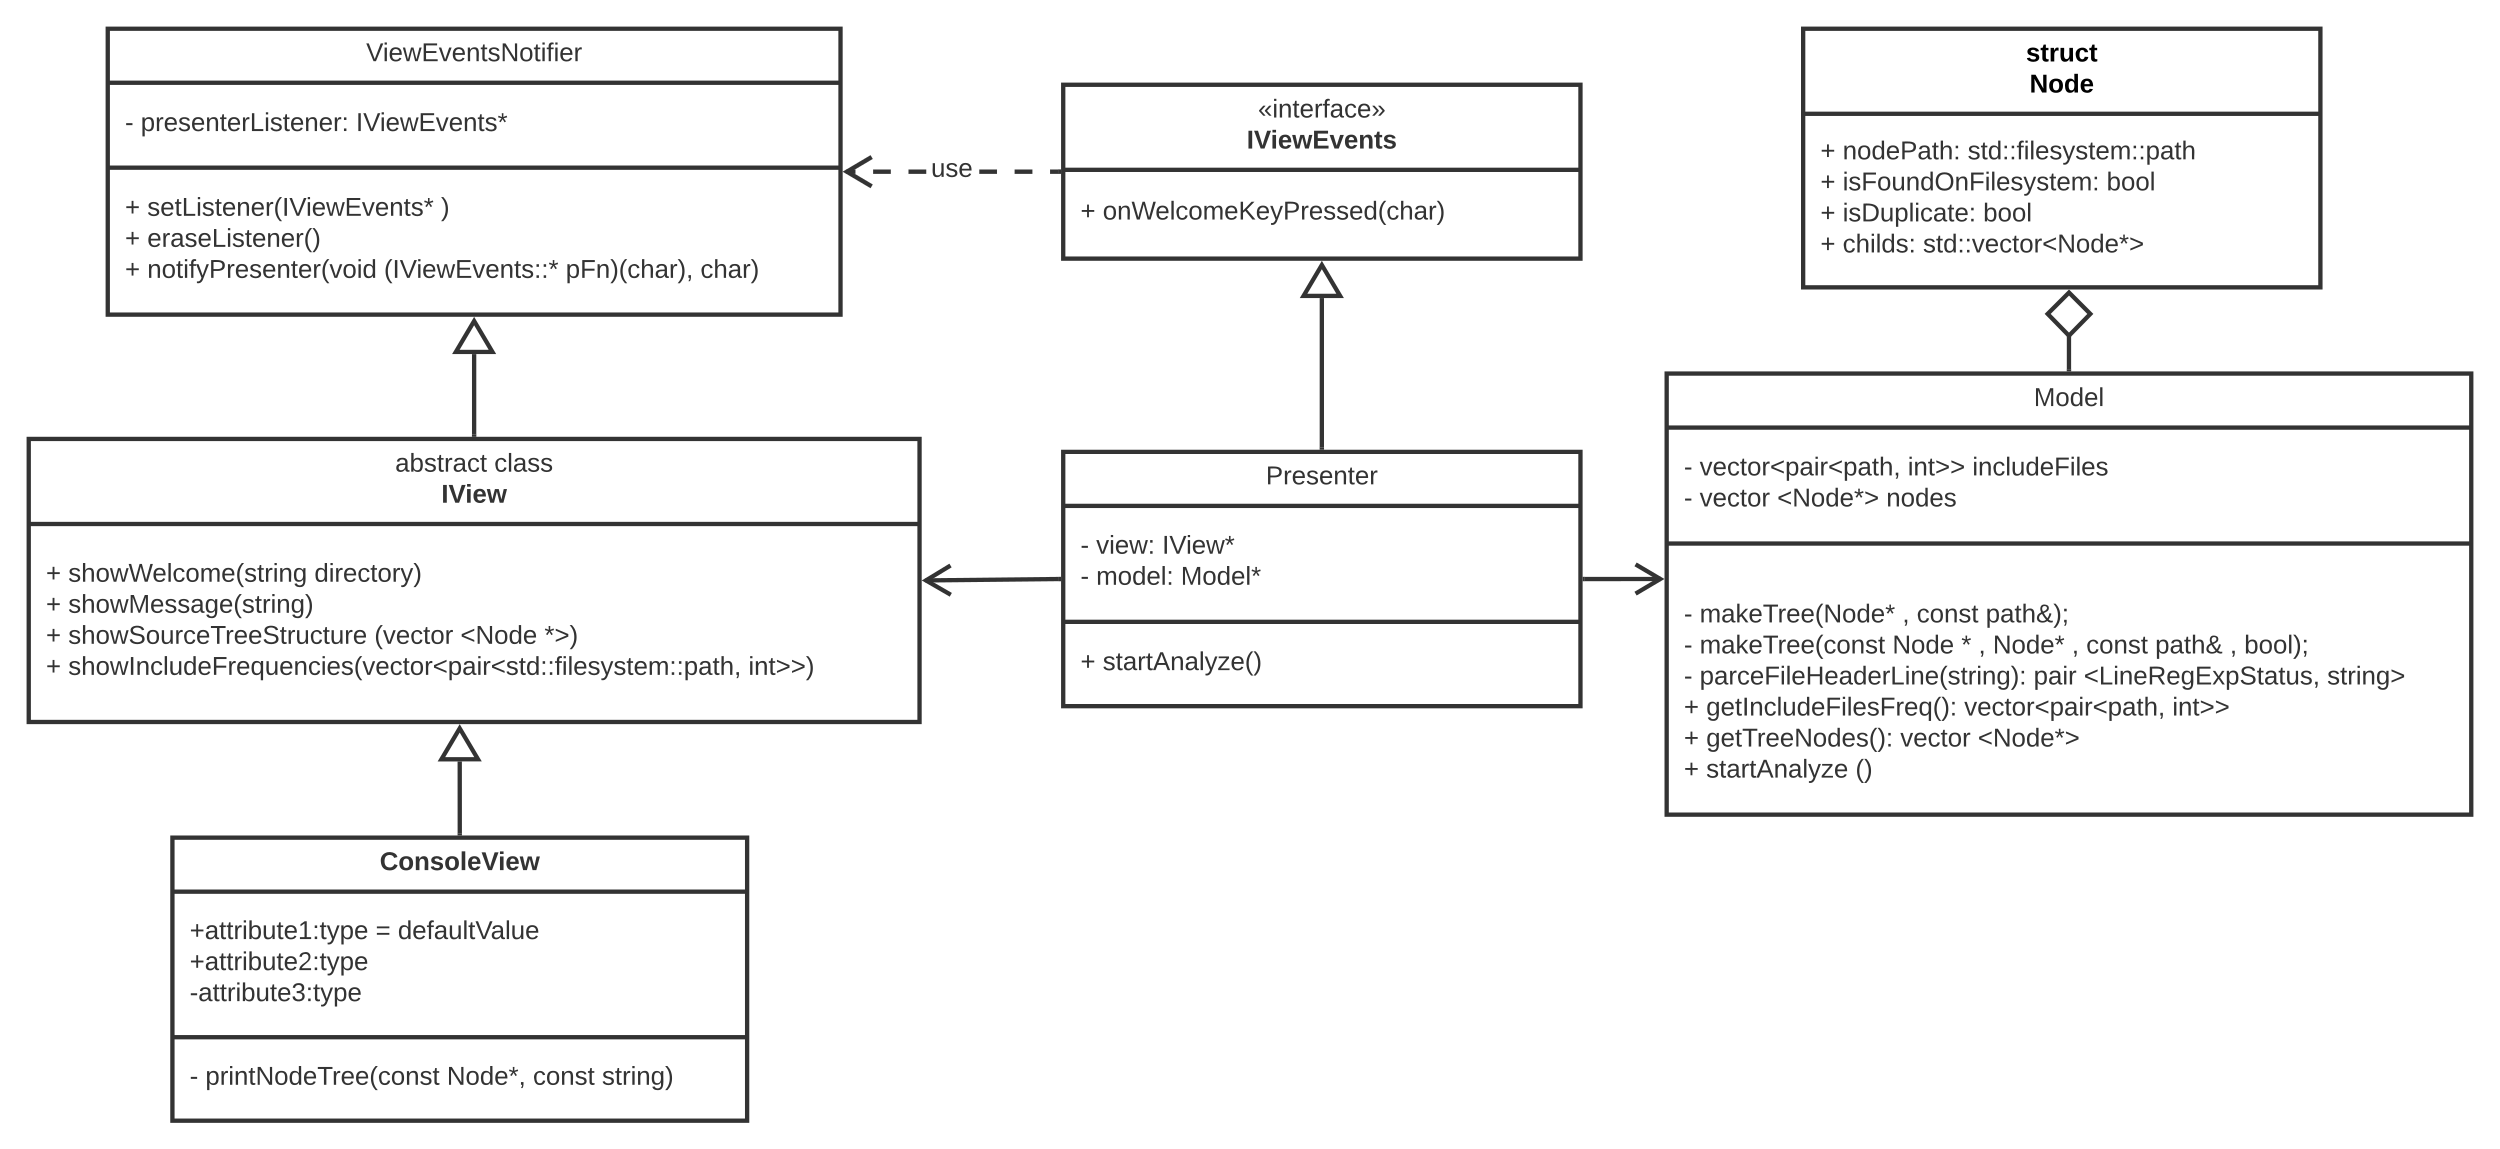 <svg xmlns="http://www.w3.org/2000/svg" xmlns:xlink="http://www.w3.org/1999/xlink" xmlns:lucid="lucid" width="1740" height="800"><g transform="translate(-20 -100)" lucid:page-tab-id="HWEp-vi-RSFO"><path d="M40 405.5h620v197H40z" stroke="#333" stroke-width="3" fill="#fff"/><path d="M40 464.7h620" stroke="#333" stroke-width="3" fill="none"/><use xlink:href="#a" transform="matrix(1,0,0,1,48,413.5) translate(247.05 14.8)"/><use xlink:href="#b" transform="matrix(1,0,0,1,48,413.5) translate(316 14.8)"/><use xlink:href="#c" transform="matrix(1,0,0,1,48,413.5) translate(279.175 36.4)"/><use xlink:href="#d" transform="matrix(1,0,0,1,52,472.7) translate(0 32.2)"/><use xlink:href="#e" transform="matrix(1,0,0,1,52,472.7) translate(15.5 32.2)"/><use xlink:href="#f" transform="matrix(1,0,0,1,52,472.7) translate(186.8 32.2)"/><use xlink:href="#d" transform="matrix(1,0,0,1,52,472.7) translate(0 53.8)"/><use xlink:href="#g" transform="matrix(1,0,0,1,52,472.7) translate(15.5 53.8)"/><use xlink:href="#d" transform="matrix(1,0,0,1,52,472.7) translate(0 75.4)"/><use xlink:href="#h" transform="matrix(1,0,0,1,52,472.7) translate(15.5 75.4)"/><use xlink:href="#i" transform="matrix(1,0,0,1,52,472.7) translate(228.55 75.4)"/><use xlink:href="#j" transform="matrix(1,0,0,1,52,472.7) translate(288.45 75.4)"/><use xlink:href="#k" transform="matrix(1,0,0,1,52,472.7) translate(346.9 75.4)"/><use xlink:href="#d" transform="matrix(1,0,0,1,52,472.7) translate(0 97)"/><use xlink:href="#l" transform="matrix(1,0,0,1,52,472.7) translate(15.5 97)"/><use xlink:href="#m" transform="matrix(1,0,0,1,52,472.7) translate(488.9 97)"/><path d="M140 683h400v197H140z" stroke="#333" stroke-width="3" fill="#fff"/><path d="M140 720.6h400M140 821.9h400" stroke="#333" stroke-width="3" fill="none"/><use xlink:href="#n" transform="matrix(1,0,0,1,148,691) translate(136.275 14.6)"/><use xlink:href="#o" transform="matrix(1,0,0,1,152,728.6) translate(0 25)"/><use xlink:href="#p" transform="matrix(1,0,0,1,152,728.6) translate(129.4 25)"/><use xlink:href="#q" transform="matrix(1,0,0,1,152,728.6) translate(144.9 25)"/><use xlink:href="#r" transform="matrix(1,0,0,1,152,728.6) translate(0 46.6)"/><use xlink:href="#s" transform="matrix(1,0,0,1,152,728.6) translate(0 68.2)"/><use xlink:href="#t" transform="matrix(1,0,0,1,152,829.9) translate(0 25.1)"/><use xlink:href="#u" transform="matrix(1,0,0,1,152,829.9) translate(10.95 25.1)"/><use xlink:href="#v" transform="matrix(1,0,0,1,152,829.9) translate(179 25.1)"/><use xlink:href="#w" transform="matrix(1,0,0,1,152,829.9) translate(238.95 25.1)"/><use xlink:href="#x" transform="matrix(1,0,0,1,152,829.9) translate(286.95 25.1)"/><path d="M940 411.5V307.46" stroke="#333" stroke-width="3" fill="none"/><path d="M941.5 413h-3v-1.54h3z" stroke="#333" stroke-width=".05" fill="#333"/><path d="M940 284.45l12.73 21.5h-25.46z" stroke="#333" stroke-width="3" fill="#fff"/><path d="M340 680l-.03-50.03" stroke="#333" stroke-width="3" fill="none"/><path d="M341.5 681.5h-3v-1.54h3z" stroke="#333" stroke-width=".05" fill="#333"/><path d="M339.95 606.95l12.74 21.5-25.46.02zM760 159h360v121H760z" stroke="#333" stroke-width="3" fill="#fff"/><path d="M760 218.2h360" stroke="#333" stroke-width="3" fill="none"/><use xlink:href="#y" transform="matrix(1,0,0,1,768,167) translate(127.55 14.8)"/><use xlink:href="#z" transform="matrix(1,0,0,1,768,167) translate(119.725 36.4)"/><use xlink:href="#A" transform="matrix(1,0,0,1,772,226.2) translate(0 26.6)"/><use xlink:href="#B" transform="matrix(1,0,0,1,772,226.2) translate(15.5 26.6)"/><path d="M95 120h510v199H95z" stroke="#333" stroke-width="3" fill="#fff"/><path d="M95 157.6h510M95 216.7h510" stroke="#333" stroke-width="3" fill="none"/><use xlink:href="#C" transform="matrix(1,0,0,1,103,128) translate(171.825 14.6)"/><use xlink:href="#D" transform="matrix(1,0,0,1,107,165.6) translate(0 25.6)"/><use xlink:href="#E" transform="matrix(1,0,0,1,107,165.6) translate(10.95 25.6)"/><use xlink:href="#F" transform="matrix(1,0,0,1,107,165.6) translate(160.75 25.6)"/><use xlink:href="#A" transform="matrix(1,0,0,1,107,224.7) translate(0 25.5)"/><use xlink:href="#G" transform="matrix(1,0,0,1,107,224.7) translate(15.5 25.5)"/><use xlink:href="#H" transform="matrix(1,0,0,1,107,224.7) translate(219.9 25.5)"/><use xlink:href="#A" transform="matrix(1,0,0,1,107,224.7) translate(0 47.1)"/><use xlink:href="#I" transform="matrix(1,0,0,1,107,224.7) translate(15.5 47.1)"/><use xlink:href="#A" transform="matrix(1,0,0,1,107,224.7) translate(0 68.7)"/><use xlink:href="#J" transform="matrix(1,0,0,1,107,224.7) translate(15.5 68.7)"/><use xlink:href="#K" transform="matrix(1,0,0,1,107,224.7) translate(180.25 68.7)"/><use xlink:href="#L" transform="matrix(1,0,0,1,107,224.7) translate(306.75 68.7)"/><use xlink:href="#M" transform="matrix(1,0,0,1,107,224.7) translate(400.5 68.7)"/><path d="M760 414.5h360v177H760z" stroke="#333" stroke-width="3" fill="#fff"/><path d="M760 452.1h360m-360 80.7h360" stroke="#333" stroke-width="3" fill="none"/><g><use xlink:href="#N" transform="matrix(1,0,0,1,768,422.5) translate(133.05 14.6)"/></g><g><use xlink:href="#D" transform="matrix(1,0,0,1,772,460.1) translate(0 25.3)"/><use xlink:href="#O" transform="matrix(1,0,0,1,772,460.1) translate(10.95 25.3)"/><use xlink:href="#P" transform="matrix(1,0,0,1,772,460.1) translate(56.85 25.3)"/><use xlink:href="#D" transform="matrix(1,0,0,1,772,460.1) translate(0 46.9)"/><use xlink:href="#Q" transform="matrix(1,0,0,1,772,460.1) translate(10.95 46.9)"/></g><g><use xlink:href="#A" transform="matrix(1,0,0,1,772,540.8) translate(0 25.6)"/><use xlink:href="#R" transform="matrix(1,0,0,1,772,540.8) translate(15.5 25.6)"/></g><path d="M350 402.5v-56.04" stroke="#333" stroke-width="3" fill="none"/><path d="M351.5 404h-3v-1.54h3z" stroke="#333" stroke-width=".05" fill="#333"/><path d="M350 323.45l12.73 21.5h-25.46z" stroke="#333" stroke-width="3" fill="#fff"/><path d="M757 221h-6.16v-3H757zm-18.47 0H726.2v-3h12.33zm-24.63 0h-12.3v-3h12.3zm-49.26 0h-12.3v-3h12.3zM640 221h-12.3v-3H640zm-24.62 0h-6.15v-3h6.15z" stroke="#333" stroke-width=".05" fill="#333"/><path d="M758.5 221h-1.54v-3h1.54z" fill="#333"/><path d="M758.52 221.03h-1.58v-3.06h1.58zm-1.53-3v2.94h1.48v-2.94zM627.42 210.6l-15.03 8.9 15.02 8.9-1.52 2.57-19.4-11.47 19.4-11.47z" stroke="#333" stroke-width=".05" fill="#333"/><g><use xlink:href="#S" transform="matrix(1,0,0,1,668,208.7) translate(0 14.4)"/></g><path d="M757 503l-92.77.97" stroke="#333" stroke-width="3" fill="none"/><path d="M758.5 504.5l-1.52.02-.03-3 1.55-.02z" stroke="#333" stroke-width=".05" fill="#333"/><path d="M681.56 493.6l-17.1 10.37 17.3 10" stroke="#333" stroke-width="3" fill="none"/><path d="M1180 360h560v307h-560z" stroke="#333" stroke-width="3" fill="#fff"/><path d="M1180 397.6h560m-560 80.7h560" stroke="#333" stroke-width="3" fill="none"/><g><use xlink:href="#T" transform="matrix(1,0,0,1,1188,368) translate(247.55 14.6)"/></g><g><use xlink:href="#D" transform="matrix(1,0,0,1,1192,405.6) translate(0 25.3)"/><use xlink:href="#U" transform="matrix(1,0,0,1,1192,405.6) translate(10.95 25.3)"/><use xlink:href="#V" transform="matrix(1,0,0,1,1192,405.6) translate(155.8 25.3)"/><use xlink:href="#W" transform="matrix(1,0,0,1,1192,405.6) translate(200.75 25.3)"/><use xlink:href="#D" transform="matrix(1,0,0,1,1192,405.6) translate(0 46.9)"/><use xlink:href="#X" transform="matrix(1,0,0,1,1192,405.6) translate(10.95 46.9)"/><use xlink:href="#Y" transform="matrix(1,0,0,1,1192,405.6) translate(64.9 46.9)"/><use xlink:href="#Z" transform="matrix(1,0,0,1,1192,405.6) translate(140.85 46.9)"/></g><g><use xlink:href="#aa" transform="matrix(1,0,0,1,1192,486.3) translate(0 25.3)"/><use xlink:href="#D" transform="matrix(1,0,0,1,1192,486.3) translate(0 46.9)"/><use xlink:href="#ab" transform="matrix(1,0,0,1,1192,486.3) translate(10.95 46.9)"/><use xlink:href="#ac" transform="matrix(1,0,0,1,1192,486.3) translate(152.05 46.9)"/><use xlink:href="#ad" transform="matrix(1,0,0,1,1192,486.3) translate(162.05 46.9)"/><use xlink:href="#ae" transform="matrix(1,0,0,1,1192,486.3) translate(210.05 46.9)"/><use xlink:href="#D" transform="matrix(1,0,0,1,1192,486.3) translate(0 68.5)"/><use xlink:href="#af" transform="matrix(1,0,0,1,1192,486.3) translate(10.95 68.5)"/><use xlink:href="#ag" transform="matrix(1,0,0,1,1192,486.3) translate(145.1 68.5)"/><use xlink:href="#ah" transform="matrix(1,0,0,1,1192,486.3) translate(193.05 68.5)"/><use xlink:href="#ac" transform="matrix(1,0,0,1,1192,486.3) translate(205.05 68.5)"/><use xlink:href="#ai" transform="matrix(1,0,0,1,1192,486.3) translate(215.05 68.5)"/><use xlink:href="#ac" transform="matrix(1,0,0,1,1192,486.3) translate(270 68.5)"/><use xlink:href="#ad" transform="matrix(1,0,0,1,1192,486.3) translate(280 68.5)"/><use xlink:href="#aj" transform="matrix(1,0,0,1,1192,486.3) translate(328 68.5)"/><use xlink:href="#ac" transform="matrix(1,0,0,1,1192,486.3) translate(380 68.5)"/><use xlink:href="#ak" transform="matrix(1,0,0,1,1192,486.3) translate(390 68.5)"/><use xlink:href="#D" transform="matrix(1,0,0,1,1192,486.3) translate(0 90.1)"/><use xlink:href="#al" transform="matrix(1,0,0,1,1192,486.3) translate(10.95 90.1)"/><use xlink:href="#am" transform="matrix(1,0,0,1,1192,486.3) translate(243.4 90.1)"/><use xlink:href="#an" transform="matrix(1,0,0,1,1192,486.3) translate(278.3 90.1)"/><use xlink:href="#ao" transform="matrix(1,0,0,1,1192,486.3) translate(447.7 90.1)"/><use xlink:href="#A" transform="matrix(1,0,0,1,1192,486.3) translate(0 111.7)"/><use xlink:href="#ap" transform="matrix(1,0,0,1,1192,486.3) translate(15.5 111.7)"/><use xlink:href="#U" transform="matrix(1,0,0,1,1192,486.3) translate(195.1 111.7)"/><use xlink:href="#aq" transform="matrix(1,0,0,1,1192,486.3) translate(339.95 111.7)"/><use xlink:href="#A" transform="matrix(1,0,0,1,1192,486.3) translate(0 133.3)"/><use xlink:href="#ar" transform="matrix(1,0,0,1,1192,486.3) translate(15.5 133.3)"/><use xlink:href="#as" transform="matrix(1,0,0,1,1192,486.3) translate(204.55 133.3)"/><use xlink:href="#A" transform="matrix(1,0,0,1,1192,486.3) translate(0 154.9)"/><use xlink:href="#at" transform="matrix(1,0,0,1,1192,486.3) translate(15.5 154.9)"/><use xlink:href="#au" transform="matrix(1,0,0,1,1192,486.3) translate(119.4 154.9)"/></g><path d="M1123 503l52.77-.02" stroke="#333" stroke-width="3" fill="none"/><path d="M1123.04 504.5h-1.54v-3h1.54z" stroke="#333" stroke-width=".05" fill="#333"/><path d="M1158.34 513.17l17.2-10.2-17.2-10.16" stroke="#333" stroke-width="3" fill="none"/><path d="M1275 120h360v180h-360z" stroke="#333" stroke-width="3" fill="#fff"/><path d="M1275 179.2h360" stroke="#333" stroke-width="3" fill="none"/><g><use xlink:href="#av" transform="matrix(1,0,0,1,1283,128) translate(147.075 14.8)"/><use xlink:href="#aw" transform="matrix(1,0,0,1,1283,128) translate(149.575 36.4)"/></g><g><use xlink:href="#A" transform="matrix(1,0,0,1,1287,187.2) translate(0 23.7)"/><use xlink:href="#ax" transform="matrix(1,0,0,1,1287,187.2) translate(15.5 23.7)"/><use xlink:href="#ay" transform="matrix(1,0,0,1,1287,187.2) translate(102.5 23.7)"/><use xlink:href="#A" transform="matrix(1,0,0,1,1287,187.2) translate(0 45.3)"/><use xlink:href="#az" transform="matrix(1,0,0,1,1287,187.2) translate(15.5 45.3)"/><use xlink:href="#aA" transform="matrix(1,0,0,1,1287,187.2) translate(199.2 45.3)"/><use xlink:href="#aB" transform="matrix(1,0,0,1,1287,187.2) translate(252.01 45.3)"/><use xlink:href="#A" transform="matrix(1,0,0,1,1287,187.2) translate(0 66.9)"/><use xlink:href="#aC" transform="matrix(1,0,0,1,1287,187.2) translate(15.5 66.9)"/><use xlink:href="#aD" transform="matrix(1,0,0,1,1287,187.2) translate(113.3 66.9)"/><use xlink:href="#A" transform="matrix(1,0,0,1,1287,187.2) translate(0 88.5)"/><use xlink:href="#aE" transform="matrix(1,0,0,1,1287,187.2) translate(15.5 88.5)"/><use xlink:href="#aF" transform="matrix(1,0,0,1,1287,187.2) translate(71.4 88.5)"/></g><path d="M1460 357v-24.38" stroke="#333" stroke-width="3" fill="none"/><path d="M1461.5 356.96v1.54h-3v-1.54z" stroke="#333" stroke-width=".05" fill="#333"/><path d="M1460.03 303.62l14.84 14.86-14.86 15.14-14.83-15.16z" stroke="#333" stroke-width="3" fill="#fff"/><defs><path fill="#333" d="M141-36C126-15 110 5 73 4 37 3 15-17 15-53c-1-64 63-63 125-63 3-35-9-54-41-54-24 1-41 7-42 31l-33-3c5-37 33-52 76-52 45 0 72 20 72 64v82c-1 20 7 32 28 27v20c-31 9-61-2-59-35zM48-53c0 20 12 33 32 33 41-3 63-29 60-74-43 2-92-5-92 41" id="aG"/><path fill="#333" d="M115-194c53 0 69 39 70 98 0 66-23 100-70 100C84 3 66-7 56-30L54 0H23l1-261h32v101c10-23 28-34 59-34zm-8 174c40 0 45-34 45-75 0-40-5-75-45-74-42 0-51 32-51 76 0 43 10 73 51 73" id="aH"/><path fill="#333" d="M135-143c-3-34-86-38-87 0 15 53 115 12 119 90S17 21 10-45l28-5c4 36 97 45 98 0-10-56-113-15-118-90-4-57 82-63 122-42 12 7 21 19 24 35" id="aI"/><path fill="#333" d="M59-47c-2 24 18 29 38 22v24C64 9 27 4 27-40v-127H5v-23h24l9-43h21v43h35v23H59v120" id="aJ"/><path fill="#333" d="M114-163C36-179 61-72 57 0H25l-1-190h30c1 12-1 29 2 39 6-27 23-49 58-41v29" id="aK"/><path fill="#333" d="M96-169c-40 0-48 33-48 73s9 75 48 75c24 0 41-14 43-38l32 2c-6 37-31 61-74 61-59 0-76-41-82-99-10-93 101-131 147-64 4 7 5 14 7 22l-32 3c-4-21-16-35-41-35" id="aL"/><g id="a"><use transform="matrix(0.05,0,0,0.05,0,0)" xlink:href="#aG"/><use transform="matrix(0.05,0,0,0.05,10,0)" xlink:href="#aH"/><use transform="matrix(0.05,0,0,0.05,20,0)" xlink:href="#aI"/><use transform="matrix(0.05,0,0,0.05,29,0)" xlink:href="#aJ"/><use transform="matrix(0.05,0,0,0.05,34,0)" xlink:href="#aK"/><use transform="matrix(0.05,0,0,0.05,39.95,0)" xlink:href="#aG"/><use transform="matrix(0.05,0,0,0.05,49.95,0)" xlink:href="#aL"/><use transform="matrix(0.05,0,0,0.05,58.95,0)" xlink:href="#aJ"/></g><path fill="#333" d="M24 0v-261h32V0H24" id="aM"/><g id="b"><use transform="matrix(0.05,0,0,0.05,0,0)" xlink:href="#aL"/><use transform="matrix(0.05,0,0,0.05,9,0)" xlink:href="#aM"/><use transform="matrix(0.05,0,0,0.05,12.95,0)" xlink:href="#aG"/><use transform="matrix(0.05,0,0,0.05,22.95,0)" xlink:href="#aI"/><use transform="matrix(0.05,0,0,0.05,31.95,0)" xlink:href="#aI"/></g><path fill="#333" d="M24 0v-248h52V0H24" id="aN"/><path fill="#333" d="M147 0H94L2-248h55l64 206c17-72 42-137 63-206h54" id="aO"/><path fill="#333" d="M25-224v-37h50v37H25zM25 0v-190h50V0H25" id="aP"/><path fill="#333" d="M185-48c-13 30-37 53-82 52C43 2 14-33 14-96s30-98 90-98c62 0 83 45 84 108H66c0 31 8 55 39 56 18 0 30-7 34-22zm-45-69c5-46-57-63-70-21-2 6-4 13-4 21h74" id="aQ"/><path fill="#333" d="M231 0h-52l-39-155L100 0H48L-1-190h46L77-45c9-52 24-97 36-145h53l37 145 32-145h46" id="aR"/><g id="c"><use transform="matrix(0.05,0,0,0.05,0,0)" xlink:href="#aN"/><use transform="matrix(0.05,0,0,0.05,5,0)" xlink:href="#aO"/><use transform="matrix(0.05,0,0,0.05,16.65,0)" xlink:href="#aP"/><use transform="matrix(0.05,0,0,0.05,21.65,0)" xlink:href="#aQ"/><use transform="matrix(0.05,0,0,0.05,31.65,0)" xlink:href="#aR"/></g><path fill="#333" d="M118-107v75H92v-75H18v-26h74v-75h26v75h74v26h-74" id="aS"/><use transform="matrix(0.05,0,0,0.05,0,0)" xlink:href="#aS" id="d"/><path fill="#333" d="M106-169C34-169 62-67 57 0H25v-261h32l-1 103c12-21 28-36 61-36 89 0 53 116 60 194h-32v-121c2-32-8-49-39-48" id="aT"/><path fill="#333" d="M100-194c62-1 85 37 85 99 1 63-27 99-86 99S16-35 15-95c0-66 28-99 85-99zM99-20c44 1 53-31 53-75 0-43-8-75-51-75s-53 32-53 75 10 74 51 75" id="aU"/><path fill="#333" d="M206 0h-36l-40-164L89 0H53L-1-190h32L70-26l43-164h34l41 164 42-164h31" id="aV"/><path fill="#333" d="M266 0h-40l-56-210L115 0H75L2-248h35L96-30l15-64 43-154h32l59 218 59-218h35" id="aW"/><path fill="#333" d="M100-194c63 0 86 42 84 106H49c0 40 14 67 53 68 26 1 43-12 49-29l28 8c-11 28-37 45-77 45C44 4 14-33 15-96c1-61 26-98 85-98zm52 81c6-60-76-77-97-28-3 7-6 17-6 28h103" id="aX"/><path fill="#333" d="M210-169c-67 3-38 105-44 169h-31v-121c0-29-5-50-35-48C34-165 62-65 56 0H25l-1-190h30c1 10-1 24 2 32 10-44 99-50 107 0 11-21 27-35 58-36 85-2 47 119 55 194h-31v-121c0-29-5-49-35-48" id="aY"/><path fill="#333" d="M87 75C49 33 22-17 22-94c0-76 28-126 65-167h31c-38 41-64 92-64 168S80 34 118 75H87" id="aZ"/><path fill="#333" d="M24-231v-30h32v30H24zM24 0v-190h32V0H24" id="ba"/><path fill="#333" d="M117-194c89-4 53 116 60 194h-32v-121c0-31-8-49-39-48C34-167 62-67 57 0H25l-1-190h30c1 10-1 24 2 32 11-22 29-35 61-36" id="bb"/><path fill="#333" d="M177-190C167-65 218 103 67 71c-23-6-38-20-44-43l32-5c15 47 100 32 89-28v-30C133-14 115 1 83 1 29 1 15-40 15-95c0-56 16-97 71-98 29-1 48 16 59 35 1-10 0-23 2-32h30zM94-22c36 0 50-32 50-73 0-42-14-75-50-75-39 0-46 34-46 75s6 73 46 73" id="bc"/><g id="e"><use transform="matrix(0.05,0,0,0.05,0,0)" xlink:href="#aI"/><use transform="matrix(0.05,0,0,0.05,9,0)" xlink:href="#aT"/><use transform="matrix(0.05,0,0,0.05,19,0)" xlink:href="#aU"/><use transform="matrix(0.05,0,0,0.05,29,0)" xlink:href="#aV"/><use transform="matrix(0.05,0,0,0.05,41.95,0)" xlink:href="#aW"/><use transform="matrix(0.05,0,0,0.05,58.55,0)" xlink:href="#aX"/><use transform="matrix(0.05,0,0,0.05,68.55,0)" xlink:href="#aM"/><use transform="matrix(0.05,0,0,0.05,72.5,0)" xlink:href="#aL"/><use transform="matrix(0.05,0,0,0.05,81.5,0)" xlink:href="#aU"/><use transform="matrix(0.05,0,0,0.05,91.5,0)" xlink:href="#aY"/><use transform="matrix(0.05,0,0,0.05,106.45,0)" xlink:href="#aX"/><use transform="matrix(0.05,0,0,0.05,116.45,0)" xlink:href="#aZ"/><use transform="matrix(0.05,0,0,0.05,122.4,0)" xlink:href="#aI"/><use transform="matrix(0.05,0,0,0.05,131.4,0)" xlink:href="#aJ"/><use transform="matrix(0.05,0,0,0.05,136.4,0)" xlink:href="#aK"/><use transform="matrix(0.05,0,0,0.05,142.35,0)" xlink:href="#ba"/><use transform="matrix(0.05,0,0,0.05,146.3,0)" xlink:href="#bb"/><use transform="matrix(0.05,0,0,0.05,156.3,0)" xlink:href="#bc"/></g><path fill="#333" d="M85-194c31 0 48 13 60 33l-1-100h32l1 261h-30c-2-10 0-23-3-31C134-8 116 4 85 4 32 4 16-35 15-94c0-66 23-100 70-100zm9 24c-40 0-46 34-46 75 0 40 6 74 45 74 42 0 51-32 51-76 0-42-9-74-50-73" id="bd"/><path fill="#333" d="M179-190L93 31C79 59 56 82 12 73V49c39 6 53-20 64-50L1-190h34L92-34l54-156h33" id="be"/><path fill="#333" d="M33-261c38 41 65 92 65 168S71 34 33 75H2C39 34 66-17 66-93S39-220 2-261h31" id="bf"/><g id="f"><use transform="matrix(0.05,0,0,0.05,0,0)" xlink:href="#bd"/><use transform="matrix(0.05,0,0,0.05,10,0)" xlink:href="#ba"/><use transform="matrix(0.05,0,0,0.05,13.95,0)" xlink:href="#aK"/><use transform="matrix(0.05,0,0,0.05,19.9,0)" xlink:href="#aX"/><use transform="matrix(0.05,0,0,0.05,29.9,0)" xlink:href="#aL"/><use transform="matrix(0.05,0,0,0.05,38.9,0)" xlink:href="#aJ"/><use transform="matrix(0.05,0,0,0.05,43.9,0)" xlink:href="#aU"/><use transform="matrix(0.05,0,0,0.05,53.9,0)" xlink:href="#aK"/><use transform="matrix(0.05,0,0,0.05,59.85,0)" xlink:href="#be"/><use transform="matrix(0.05,0,0,0.05,68.85,0)" xlink:href="#bf"/></g><path fill="#333" d="M240 0l2-218c-23 76-54 145-80 218h-23L58-218 59 0H30v-248h44l77 211c21-75 51-140 76-211h43V0h-30" id="bg"/><g id="g"><use transform="matrix(0.05,0,0,0.05,0,0)" xlink:href="#aI"/><use transform="matrix(0.05,0,0,0.05,9,0)" xlink:href="#aT"/><use transform="matrix(0.05,0,0,0.05,19,0)" xlink:href="#aU"/><use transform="matrix(0.05,0,0,0.05,29,0)" xlink:href="#aV"/><use transform="matrix(0.05,0,0,0.05,41.95,0)" xlink:href="#bg"/><use transform="matrix(0.05,0,0,0.05,56.9,0)" xlink:href="#aX"/><use transform="matrix(0.05,0,0,0.05,66.9,0)" xlink:href="#aI"/><use transform="matrix(0.05,0,0,0.05,75.9,0)" xlink:href="#aI"/><use transform="matrix(0.05,0,0,0.05,84.9,0)" xlink:href="#aG"/><use transform="matrix(0.05,0,0,0.05,94.9,0)" xlink:href="#bc"/><use transform="matrix(0.05,0,0,0.05,104.9,0)" xlink:href="#aX"/><use transform="matrix(0.05,0,0,0.05,114.9,0)" xlink:href="#aZ"/><use transform="matrix(0.05,0,0,0.05,120.85,0)" xlink:href="#aI"/><use transform="matrix(0.05,0,0,0.05,129.85,0)" xlink:href="#aJ"/><use transform="matrix(0.05,0,0,0.05,134.85,0)" xlink:href="#aK"/><use transform="matrix(0.05,0,0,0.05,140.8,0)" xlink:href="#ba"/><use transform="matrix(0.05,0,0,0.05,144.75,0)" xlink:href="#bb"/><use transform="matrix(0.05,0,0,0.05,154.75,0)" xlink:href="#bc"/><use transform="matrix(0.05,0,0,0.05,164.75,0)" xlink:href="#bf"/></g><path fill="#333" d="M185-189c-5-48-123-54-124 2 14 75 158 14 163 119 3 78-121 87-175 55-17-10-28-26-33-46l33-7c5 56 141 63 141-1 0-78-155-14-162-118-5-82 145-84 179-34 5 7 8 16 11 25" id="bh"/><path fill="#333" d="M84 4C-5 8 30-112 23-190h32v120c0 31 7 50 39 49 72-2 45-101 50-169h31l1 190h-30c-1-10 1-25-2-33-11 22-28 36-60 37" id="bi"/><path fill="#333" d="M127-220V0H93v-220H8v-28h204v28h-85" id="bj"/><g id="h"><use transform="matrix(0.05,0,0,0.05,0,0)" xlink:href="#aI"/><use transform="matrix(0.05,0,0,0.05,9,0)" xlink:href="#aT"/><use transform="matrix(0.05,0,0,0.05,19,0)" xlink:href="#aU"/><use transform="matrix(0.05,0,0,0.05,29,0)" xlink:href="#aV"/><use transform="matrix(0.05,0,0,0.05,41.95,0)" xlink:href="#bh"/><use transform="matrix(0.05,0,0,0.05,53.95,0)" xlink:href="#aU"/><use transform="matrix(0.05,0,0,0.05,63.95,0)" xlink:href="#bi"/><use transform="matrix(0.05,0,0,0.05,73.95,0)" xlink:href="#aK"/><use transform="matrix(0.05,0,0,0.05,79.9,0)" xlink:href="#aL"/><use transform="matrix(0.05,0,0,0.05,88.9,0)" xlink:href="#aX"/><use transform="matrix(0.05,0,0,0.05,98.9,0)" xlink:href="#bj"/><use transform="matrix(0.05,0,0,0.05,109.2,0)" xlink:href="#aK"/><use transform="matrix(0.05,0,0,0.05,115.15,0)" xlink:href="#aX"/><use transform="matrix(0.05,0,0,0.05,125.15,0)" xlink:href="#aX"/><use transform="matrix(0.05,0,0,0.05,135.15,0)" xlink:href="#bh"/><use transform="matrix(0.05,0,0,0.05,147.15,0)" xlink:href="#aJ"/><use transform="matrix(0.05,0,0,0.05,152.15,0)" xlink:href="#aK"/><use transform="matrix(0.05,0,0,0.05,158.1,0)" xlink:href="#bi"/><use transform="matrix(0.05,0,0,0.05,168.1,0)" xlink:href="#aL"/><use transform="matrix(0.05,0,0,0.05,177.1,0)" xlink:href="#aJ"/><use transform="matrix(0.05,0,0,0.05,182.1,0)" xlink:href="#bi"/><use transform="matrix(0.05,0,0,0.05,192.1,0)" xlink:href="#aK"/><use transform="matrix(0.05,0,0,0.05,198.05,0)" xlink:href="#aX"/></g><path fill="#333" d="M108 0H70L1-190h34L89-25l56-165h34" id="bk"/><g id="i"><use transform="matrix(0.05,0,0,0.05,0,0)" xlink:href="#aZ"/><use transform="matrix(0.05,0,0,0.05,5.95,0)" xlink:href="#bk"/><use transform="matrix(0.05,0,0,0.05,14.95,0)" xlink:href="#aX"/><use transform="matrix(0.05,0,0,0.05,24.95,0)" xlink:href="#aL"/><use transform="matrix(0.05,0,0,0.05,33.95,0)" xlink:href="#aJ"/><use transform="matrix(0.05,0,0,0.05,38.95,0)" xlink:href="#aU"/><use transform="matrix(0.05,0,0,0.05,48.95,0)" xlink:href="#aK"/></g><path fill="#333" d="M18-100v-36l175-74v27L42-118l151 64v27" id="bl"/><path fill="#333" d="M190 0L58-211 59 0H30v-248h39L202-35l-2-213h31V0h-41" id="bm"/><g id="j"><use transform="matrix(0.05,0,0,0.05,0,0)" xlink:href="#bl"/><use transform="matrix(0.05,0,0,0.05,10.5,0)" xlink:href="#bm"/><use transform="matrix(0.05,0,0,0.05,23.45,0)" xlink:href="#aU"/><use transform="matrix(0.05,0,0,0.05,33.45,0)" xlink:href="#bd"/><use transform="matrix(0.05,0,0,0.05,43.45,0)" xlink:href="#aX"/></g><path fill="#333" d="M80-196l47-18 7 23-49 13 32 44-20 13-27-46-27 45-21-12 33-44-49-13 8-23 47 19-2-53h23" id="bn"/><path fill="#333" d="M18-27v-27l151-64-151-65v-27l175 74v36" id="bo"/><g id="k"><use transform="matrix(0.05,0,0,0.05,0,0)" xlink:href="#bn"/><use transform="matrix(0.05,0,0,0.05,7,0)" xlink:href="#bo"/><use transform="matrix(0.05,0,0,0.05,17.5,0)" xlink:href="#bf"/></g><path fill="#333" d="M33 0v-248h34V0H33" id="bp"/><path fill="#333" d="M63-220v92h138v28H63V0H30v-248h175v28H63" id="bq"/><path fill="#333" d="M145-31C134-9 116 4 85 4 32 4 16-35 15-94c0-59 17-99 70-100 32-1 48 14 60 33 0-11-1-24 2-32h30l-1 268h-32zM93-21c41 0 51-33 51-76s-8-73-50-73c-40 0-46 35-46 75s5 74 45 74" id="br"/><path fill="#333" d="M115-194c55 1 70 41 70 98S169 2 115 4C84 4 66-9 55-30l1 105H24l-1-265h31l2 30c10-21 28-34 59-34zm-8 174c40 0 45-34 45-75s-6-73-45-74c-42 0-51 32-51 76 0 43 10 73 51 73" id="bs"/><path fill="#333" d="M33-154v-36h34v36H33zM33 0v-36h34V0H33" id="bt"/><path fill="#333" d="M101-234c-31-9-42 10-38 44h38v23H63V0H32v-167H5v-23h27c-7-52 17-82 69-68v24" id="bu"/><path fill="#333" d="M68-38c1 34 0 65-14 84H32c9-13 17-26 17-46H33v-38h35" id="bv"/><g id="l"><use transform="matrix(0.05,0,0,0.05,0,0)" xlink:href="#aI"/><use transform="matrix(0.05,0,0,0.05,9,0)" xlink:href="#aT"/><use transform="matrix(0.05,0,0,0.05,19,0)" xlink:href="#aU"/><use transform="matrix(0.05,0,0,0.05,29,0)" xlink:href="#aV"/><use transform="matrix(0.05,0,0,0.05,41.95,0)" xlink:href="#bp"/><use transform="matrix(0.05,0,0,0.05,46.95,0)" xlink:href="#bb"/><use transform="matrix(0.05,0,0,0.05,56.95,0)" xlink:href="#aL"/><use transform="matrix(0.05,0,0,0.05,65.95,0)" xlink:href="#aM"/><use transform="matrix(0.05,0,0,0.05,69.9,0)" xlink:href="#bi"/><use transform="matrix(0.05,0,0,0.05,79.9,0)" xlink:href="#bd"/><use transform="matrix(0.05,0,0,0.05,89.9,0)" xlink:href="#aX"/><use transform="matrix(0.05,0,0,0.05,99.9,0)" xlink:href="#bq"/><use transform="matrix(0.05,0,0,0.05,110.85,0)" xlink:href="#aK"/><use transform="matrix(0.05,0,0,0.05,116.8,0)" xlink:href="#aX"/><use transform="matrix(0.05,0,0,0.05,126.8,0)" xlink:href="#br"/><use transform="matrix(0.05,0,0,0.05,136.8,0)" xlink:href="#bi"/><use transform="matrix(0.05,0,0,0.05,146.8,0)" xlink:href="#aX"/><use transform="matrix(0.05,0,0,0.05,156.8,0)" xlink:href="#bb"/><use transform="matrix(0.05,0,0,0.05,166.8,0)" xlink:href="#aL"/><use transform="matrix(0.05,0,0,0.05,175.8,0)" xlink:href="#ba"/><use transform="matrix(0.05,0,0,0.05,179.75,0)" xlink:href="#aX"/><use transform="matrix(0.05,0,0,0.05,189.75,0)" xlink:href="#aI"/><use transform="matrix(0.05,0,0,0.05,198.75,0)" xlink:href="#aZ"/><use transform="matrix(0.05,0,0,0.05,204.7,0)" xlink:href="#bk"/><use transform="matrix(0.05,0,0,0.05,213.7,0)" xlink:href="#aX"/><use transform="matrix(0.05,0,0,0.05,223.7,0)" xlink:href="#aL"/><use transform="matrix(0.05,0,0,0.05,232.7,0)" xlink:href="#aJ"/><use transform="matrix(0.05,0,0,0.05,237.7,0)" xlink:href="#aU"/><use transform="matrix(0.05,0,0,0.05,247.7,0)" xlink:href="#aK"/><use transform="matrix(0.05,0,0,0.05,253.65,0)" xlink:href="#bl"/><use transform="matrix(0.05,0,0,0.05,264.15,0)" xlink:href="#bs"/><use transform="matrix(0.05,0,0,0.05,274.15,0)" xlink:href="#aG"/><use transform="matrix(0.05,0,0,0.05,284.15,0)" xlink:href="#ba"/><use transform="matrix(0.05,0,0,0.05,288.1,0)" xlink:href="#aK"/><use transform="matrix(0.05,0,0,0.05,294.05,0)" xlink:href="#bl"/><use transform="matrix(0.05,0,0,0.05,304.55,0)" xlink:href="#aI"/><use transform="matrix(0.05,0,0,0.05,313.55,0)" xlink:href="#aJ"/><use transform="matrix(0.05,0,0,0.05,318.55,0)" xlink:href="#bd"/><use transform="matrix(0.05,0,0,0.05,328.55,0)" xlink:href="#bt"/><use transform="matrix(0.05,0,0,0.05,333.55,0)" xlink:href="#bt"/><use transform="matrix(0.05,0,0,0.05,338.55,0)" xlink:href="#bu"/><use transform="matrix(0.05,0,0,0.05,343.55,0)" xlink:href="#ba"/><use transform="matrix(0.05,0,0,0.05,347.5,0)" xlink:href="#aM"/><use transform="matrix(0.05,0,0,0.05,351.45,0)" xlink:href="#aX"/><use transform="matrix(0.05,0,0,0.05,361.45,0)" xlink:href="#aI"/><use transform="matrix(0.05,0,0,0.05,370.45,0)" xlink:href="#be"/><use transform="matrix(0.05,0,0,0.05,379.45,0)" xlink:href="#aI"/><use transform="matrix(0.05,0,0,0.05,388.45,0)" xlink:href="#aJ"/><use transform="matrix(0.05,0,0,0.05,393.45,0)" xlink:href="#aX"/><use transform="matrix(0.05,0,0,0.05,403.45,0)" xlink:href="#aY"/><use transform="matrix(0.05,0,0,0.05,418.4,0)" xlink:href="#bt"/><use transform="matrix(0.05,0,0,0.05,423.4,0)" xlink:href="#bt"/><use transform="matrix(0.05,0,0,0.05,428.4,0)" xlink:href="#bs"/><use transform="matrix(0.05,0,0,0.05,438.4,0)" xlink:href="#aG"/><use transform="matrix(0.05,0,0,0.05,448.4,0)" xlink:href="#aJ"/><use transform="matrix(0.05,0,0,0.05,453.4,0)" xlink:href="#aT"/><use transform="matrix(0.05,0,0,0.05,463.4,0)" xlink:href="#bv"/></g><g id="m"><use transform="matrix(0.05,0,0,0.05,0,0)" xlink:href="#ba"/><use transform="matrix(0.05,0,0,0.05,3.95,0)" xlink:href="#bb"/><use transform="matrix(0.05,0,0,0.05,13.95,0)" xlink:href="#aJ"/><use transform="matrix(0.05,0,0,0.05,18.95,0)" xlink:href="#bo"/><use transform="matrix(0.05,0,0,0.05,29.45,0)" xlink:href="#bo"/><use transform="matrix(0.05,0,0,0.05,39.95,0)" xlink:href="#bf"/></g><path fill="#333" d="M67-125c0 53 21 87 73 88 37 1 54-22 65-47l45 17C233-25 199 4 140 4 58 4 20-42 15-125 8-235 124-281 211-232c18 10 29 29 36 50l-46 12c-8-25-30-41-62-41-52 0-71 34-72 86" id="bw"/><path fill="#333" d="M110-194c64 0 96 36 96 99 0 64-35 99-97 99-61 0-95-36-95-99 0-62 34-99 96-99zm-1 164c35 0 45-28 45-65 0-40-10-65-43-65-34 0-45 26-45 65 0 36 10 65 43 65" id="bx"/><path fill="#333" d="M135-194c87-1 58 113 63 194h-50c-7-57 23-157-34-157-59 0-34 97-39 157H25l-1-190h47c2 12-1 28 3 38 12-26 28-41 61-42" id="by"/><path fill="#333" d="M137-138c1-29-70-34-71-4 15 46 118 7 119 86 1 83-164 76-172 9l43-7c4 19 20 25 44 25 33 8 57-30 24-41C81-84 22-81 20-136c-2-80 154-74 161-7" id="bz"/><path fill="#333" d="M25 0v-261h50V0H25" id="bA"/><g id="n"><use transform="matrix(0.05,0,0,0.05,0,0)" xlink:href="#bw"/><use transform="matrix(0.05,0,0,0.05,12.95,0)" xlink:href="#bx"/><use transform="matrix(0.05,0,0,0.05,23.9,0)" xlink:href="#by"/><use transform="matrix(0.05,0,0,0.05,34.85,0)" xlink:href="#bz"/><use transform="matrix(0.05,0,0,0.05,44.85,0)" xlink:href="#bx"/><use transform="matrix(0.05,0,0,0.05,55.8,0)" xlink:href="#bA"/><use transform="matrix(0.05,0,0,0.05,60.8,0)" xlink:href="#aQ"/><use transform="matrix(0.05,0,0,0.05,70.8,0)" xlink:href="#aO"/><use transform="matrix(0.05,0,0,0.05,82.45,0)" xlink:href="#aP"/><use transform="matrix(0.05,0,0,0.05,87.45,0)" xlink:href="#aQ"/><use transform="matrix(0.05,0,0,0.05,97.45,0)" xlink:href="#aR"/></g><path fill="#333" d="M27 0v-27h64v-190l-56 39v-29l58-41h29v221h61V0H27" id="bB"/><g id="o"><use transform="matrix(0.05,0,0,0.05,0,0)" xlink:href="#aS"/><use transform="matrix(0.05,0,0,0.05,10.5,0)" xlink:href="#aG"/><use transform="matrix(0.05,0,0,0.05,20.5,0)" xlink:href="#aJ"/><use transform="matrix(0.05,0,0,0.05,25.5,0)" xlink:href="#aJ"/><use transform="matrix(0.05,0,0,0.05,30.5,0)" xlink:href="#aK"/><use transform="matrix(0.05,0,0,0.05,36.45,0)" xlink:href="#ba"/><use transform="matrix(0.05,0,0,0.05,40.4,0)" xlink:href="#aH"/><use transform="matrix(0.05,0,0,0.05,50.4,0)" xlink:href="#bi"/><use transform="matrix(0.05,0,0,0.05,60.4,0)" xlink:href="#aJ"/><use transform="matrix(0.05,0,0,0.05,65.4,0)" xlink:href="#aX"/><use transform="matrix(0.05,0,0,0.05,75.4,0)" xlink:href="#bB"/><use transform="matrix(0.05,0,0,0.05,85.4,0)" xlink:href="#bt"/><use transform="matrix(0.05,0,0,0.05,90.4,0)" xlink:href="#aJ"/><use transform="matrix(0.05,0,0,0.05,95.4,0)" xlink:href="#be"/><use transform="matrix(0.05,0,0,0.05,104.4,0)" xlink:href="#bs"/><use transform="matrix(0.05,0,0,0.05,114.4,0)" xlink:href="#aX"/></g><path fill="#333" d="M18-150v-26h174v26H18zm0 90v-26h174v26H18" id="bC"/><use transform="matrix(0.05,0,0,0.05,0,0)" xlink:href="#bC" id="p"/><path fill="#333" d="M137 0h-34L2-248h35l83 218 83-218h36" id="bD"/><g id="q"><use transform="matrix(0.05,0,0,0.05,0,0)" xlink:href="#bd"/><use transform="matrix(0.05,0,0,0.05,10,0)" xlink:href="#aX"/><use transform="matrix(0.05,0,0,0.05,20,0)" xlink:href="#bu"/><use transform="matrix(0.05,0,0,0.05,25,0)" xlink:href="#aG"/><use transform="matrix(0.05,0,0,0.05,35,0)" xlink:href="#bi"/><use transform="matrix(0.05,0,0,0.05,45,0)" xlink:href="#aM"/><use transform="matrix(0.05,0,0,0.05,48.95,0)" xlink:href="#aJ"/><use transform="matrix(0.05,0,0,0.05,53.95,0)" xlink:href="#bD"/><use transform="matrix(0.05,0,0,0.05,64.6,0)" xlink:href="#aG"/><use transform="matrix(0.05,0,0,0.05,74.6,0)" xlink:href="#aM"/><use transform="matrix(0.05,0,0,0.05,78.55,0)" xlink:href="#bi"/><use transform="matrix(0.05,0,0,0.05,88.55,0)" xlink:href="#aX"/></g><path fill="#333" d="M101-251c82-7 93 87 43 132L82-64C71-53 59-42 53-27h129V0H18c2-99 128-94 128-182 0-28-16-43-45-43s-46 15-49 41l-32-3c6-41 34-60 81-64" id="bE"/><g id="r"><use transform="matrix(0.05,0,0,0.05,0,0)" xlink:href="#aS"/><use transform="matrix(0.05,0,0,0.05,10.5,0)" xlink:href="#aG"/><use transform="matrix(0.05,0,0,0.05,20.5,0)" xlink:href="#aJ"/><use transform="matrix(0.05,0,0,0.05,25.5,0)" xlink:href="#aJ"/><use transform="matrix(0.05,0,0,0.05,30.5,0)" xlink:href="#aK"/><use transform="matrix(0.05,0,0,0.05,36.45,0)" xlink:href="#ba"/><use transform="matrix(0.05,0,0,0.05,40.4,0)" xlink:href="#aH"/><use transform="matrix(0.05,0,0,0.05,50.4,0)" xlink:href="#bi"/><use transform="matrix(0.05,0,0,0.05,60.4,0)" xlink:href="#aJ"/><use transform="matrix(0.05,0,0,0.05,65.4,0)" xlink:href="#aX"/><use transform="matrix(0.05,0,0,0.05,75.4,0)" xlink:href="#bE"/><use transform="matrix(0.05,0,0,0.05,85.4,0)" xlink:href="#bt"/><use transform="matrix(0.05,0,0,0.05,90.4,0)" xlink:href="#aJ"/><use transform="matrix(0.05,0,0,0.05,95.4,0)" xlink:href="#be"/><use transform="matrix(0.05,0,0,0.05,104.4,0)" xlink:href="#bs"/><use transform="matrix(0.05,0,0,0.05,114.4,0)" xlink:href="#aX"/></g><path fill="#333" d="M16-82v-28h88v28H16" id="bF"/><path fill="#333" d="M126-127c33 6 58 20 58 59 0 88-139 92-164 29-3-8-5-16-6-25l32-3c6 27 21 44 54 44 32 0 52-15 52-46 0-38-36-46-79-43v-28c39 1 72-4 72-42 0-27-17-43-46-43-28 0-47 15-49 41l-32-3c6-42 35-63 81-64 48-1 79 21 79 65 0 36-21 52-52 59" id="bG"/><g id="s"><use transform="matrix(0.05,0,0,0.05,0,0)" xlink:href="#bF"/><use transform="matrix(0.05,0,0,0.05,5.95,0)" xlink:href="#aG"/><use transform="matrix(0.05,0,0,0.05,15.95,0)" xlink:href="#aJ"/><use transform="matrix(0.05,0,0,0.05,20.95,0)" xlink:href="#aJ"/><use transform="matrix(0.05,0,0,0.05,25.95,0)" xlink:href="#aK"/><use transform="matrix(0.05,0,0,0.05,31.9,0)" xlink:href="#ba"/><use transform="matrix(0.05,0,0,0.05,35.85,0)" xlink:href="#aH"/><use transform="matrix(0.05,0,0,0.05,45.85,0)" xlink:href="#bi"/><use transform="matrix(0.05,0,0,0.05,55.85,0)" xlink:href="#aJ"/><use transform="matrix(0.05,0,0,0.05,60.85,0)" xlink:href="#aX"/><use transform="matrix(0.05,0,0,0.05,70.85,0)" xlink:href="#bG"/><use transform="matrix(0.05,0,0,0.05,80.85,0)" xlink:href="#bt"/><use transform="matrix(0.05,0,0,0.05,85.85,0)" xlink:href="#aJ"/><use transform="matrix(0.05,0,0,0.05,90.85,0)" xlink:href="#be"/><use transform="matrix(0.05,0,0,0.05,99.85,0)" xlink:href="#bs"/><use transform="matrix(0.05,0,0,0.05,109.85,0)" xlink:href="#aX"/></g><use transform="matrix(0.05,0,0,0.05,0,0)" xlink:href="#bF" id="t"/><g id="u"><use transform="matrix(0.05,0,0,0.05,0,0)" xlink:href="#bs"/><use transform="matrix(0.05,0,0,0.05,10,0)" xlink:href="#aK"/><use transform="matrix(0.05,0,0,0.05,15.95,0)" xlink:href="#ba"/><use transform="matrix(0.05,0,0,0.05,19.9,0)" xlink:href="#bb"/><use transform="matrix(0.05,0,0,0.05,29.9,0)" xlink:href="#aJ"/><use transform="matrix(0.05,0,0,0.05,34.9,0)" xlink:href="#bm"/><use transform="matrix(0.05,0,0,0.05,47.85,0)" xlink:href="#aU"/><use transform="matrix(0.05,0,0,0.05,57.85,0)" xlink:href="#bd"/><use transform="matrix(0.05,0,0,0.05,67.85,0)" xlink:href="#aX"/><use transform="matrix(0.05,0,0,0.05,77.85,0)" xlink:href="#bj"/><use transform="matrix(0.05,0,0,0.05,88.15,0)" xlink:href="#aK"/><use transform="matrix(0.05,0,0,0.05,94.1,0)" xlink:href="#aX"/><use transform="matrix(0.05,0,0,0.05,104.1,0)" xlink:href="#aX"/><use transform="matrix(0.05,0,0,0.05,114.1,0)" xlink:href="#aZ"/><use transform="matrix(0.05,0,0,0.05,120.05,0)" xlink:href="#aL"/><use transform="matrix(0.05,0,0,0.05,129.05,0)" xlink:href="#aU"/><use transform="matrix(0.05,0,0,0.05,139.05,0)" xlink:href="#bb"/><use transform="matrix(0.05,0,0,0.05,149.05,0)" xlink:href="#aI"/><use transform="matrix(0.05,0,0,0.05,158.05,0)" xlink:href="#aJ"/></g><g id="v"><use transform="matrix(0.05,0,0,0.05,0,0)" xlink:href="#bm"/><use transform="matrix(0.05,0,0,0.05,12.95,0)" xlink:href="#aU"/><use transform="matrix(0.05,0,0,0.05,22.95,0)" xlink:href="#bd"/><use transform="matrix(0.05,0,0,0.05,32.95,0)" xlink:href="#aX"/><use transform="matrix(0.05,0,0,0.05,42.95,0)" xlink:href="#bn"/><use transform="matrix(0.05,0,0,0.05,49.95,0)" xlink:href="#bv"/></g><g id="w"><use transform="matrix(0.05,0,0,0.05,0,0)" xlink:href="#aL"/><use transform="matrix(0.05,0,0,0.05,9,0)" xlink:href="#aU"/><use transform="matrix(0.05,0,0,0.05,19,0)" xlink:href="#bb"/><use transform="matrix(0.05,0,0,0.05,29,0)" xlink:href="#aI"/><use transform="matrix(0.05,0,0,0.05,38,0)" xlink:href="#aJ"/></g><g id="x"><use transform="matrix(0.05,0,0,0.05,0,0)" xlink:href="#aI"/><use transform="matrix(0.05,0,0,0.05,9,0)" xlink:href="#aJ"/><use transform="matrix(0.05,0,0,0.05,14,0)" xlink:href="#aK"/><use transform="matrix(0.05,0,0,0.05,19.95,0)" xlink:href="#ba"/><use transform="matrix(0.05,0,0,0.05,23.9,0)" xlink:href="#bb"/><use transform="matrix(0.05,0,0,0.05,33.9,0)" xlink:href="#bc"/><use transform="matrix(0.05,0,0,0.05,43.9,0)" xlink:href="#bf"/></g><path fill="#333" d="M156-25L96-89v-11l60-65h29v5l-59 66 60 64v5h-30zm-82 0L15-89v-11l59-65h29v5L44-94l59 64v5H74" id="bH"/><path fill="#333" d="M126-25H97v-5l59-64-59-66v-5h29l60 65v11zm-82 0H15v-5l59-64-59-66v-5h29l59 65v11" id="bI"/><g id="y"><use transform="matrix(0.05,0,0,0.05,0,0)" xlink:href="#bH"/><use transform="matrix(0.05,0,0,0.05,10,0)" xlink:href="#ba"/><use transform="matrix(0.05,0,0,0.05,13.95,0)" xlink:href="#bb"/><use transform="matrix(0.05,0,0,0.05,23.95,0)" xlink:href="#aJ"/><use transform="matrix(0.05,0,0,0.05,28.95,0)" xlink:href="#aX"/><use transform="matrix(0.05,0,0,0.05,38.95,0)" xlink:href="#aK"/><use transform="matrix(0.05,0,0,0.05,44.9,0)" xlink:href="#bu"/><use transform="matrix(0.05,0,0,0.05,49.9,0)" xlink:href="#aG"/><use transform="matrix(0.05,0,0,0.05,59.9,0)" xlink:href="#aL"/><use transform="matrix(0.05,0,0,0.05,68.9,0)" xlink:href="#aX"/><use transform="matrix(0.05,0,0,0.05,78.9,0)" xlink:href="#bI"/></g><path fill="#333" d="M24 0v-248h195v40H76v63h132v40H76v65h150V0H24" id="bJ"/><path fill="#333" d="M128 0H69L1-190h53L99-40l48-150h52" id="bK"/><path fill="#333" d="M115-3C79 11 28 4 28-45v-112H4v-33h27l15-45h31v45h36v33H77v99c-1 23 16 31 38 25v30" id="bL"/><g id="z"><use transform="matrix(0.05,0,0,0.05,0,0)" xlink:href="#aN"/><use transform="matrix(0.05,0,0,0.05,5,0)" xlink:href="#aO"/><use transform="matrix(0.05,0,0,0.05,16.65,0)" xlink:href="#aP"/><use transform="matrix(0.05,0,0,0.05,21.65,0)" xlink:href="#aQ"/><use transform="matrix(0.05,0,0,0.05,31.65,0)" xlink:href="#aR"/><use transform="matrix(0.05,0,0,0.05,45.65,0)" xlink:href="#bJ"/><use transform="matrix(0.05,0,0,0.05,57.65,0)" xlink:href="#bK"/><use transform="matrix(0.05,0,0,0.05,67.65,0)" xlink:href="#aQ"/><use transform="matrix(0.05,0,0,0.05,77.65,0)" xlink:href="#by"/><use transform="matrix(0.05,0,0,0.05,88.6,0)" xlink:href="#bL"/><use transform="matrix(0.05,0,0,0.05,94.55,0)" xlink:href="#bz"/></g><use transform="matrix(0.05,0,0,0.05,0,0)" xlink:href="#aS" id="A"/><path fill="#333" d="M194 0L95-120 63-95V0H30v-248h33v124l119-124h40L117-140 236 0h-42" id="bM"/><path fill="#333" d="M30-248c87 1 191-15 191 75 0 78-77 80-158 76V0H30v-248zm33 125c57 0 124 11 124-50 0-59-68-47-124-48v98" id="bN"/><g id="B"><use transform="matrix(0.05,0,0,0.05,0,0)" xlink:href="#aU"/><use transform="matrix(0.05,0,0,0.05,10,0)" xlink:href="#bb"/><use transform="matrix(0.05,0,0,0.05,20,0)" xlink:href="#aW"/><use transform="matrix(0.05,0,0,0.05,36.6,0)" xlink:href="#aX"/><use transform="matrix(0.05,0,0,0.05,46.6,0)" xlink:href="#aM"/><use transform="matrix(0.05,0,0,0.05,50.55,0)" xlink:href="#aL"/><use transform="matrix(0.05,0,0,0.05,59.55,0)" xlink:href="#aU"/><use transform="matrix(0.05,0,0,0.05,69.55,0)" xlink:href="#aY"/><use transform="matrix(0.05,0,0,0.05,84.5,0)" xlink:href="#aX"/><use transform="matrix(0.05,0,0,0.05,94.5,0)" xlink:href="#bM"/><use transform="matrix(0.05,0,0,0.05,106.5,0)" xlink:href="#aX"/><use transform="matrix(0.05,0,0,0.05,116.5,0)" xlink:href="#be"/><use transform="matrix(0.05,0,0,0.05,125.5,0)" xlink:href="#bN"/><use transform="matrix(0.05,0,0,0.05,137.5,0)" xlink:href="#aK"/><use transform="matrix(0.05,0,0,0.05,143.45,0)" xlink:href="#aX"/><use transform="matrix(0.05,0,0,0.05,153.45,0)" xlink:href="#aI"/><use transform="matrix(0.05,0,0,0.05,162.45,0)" xlink:href="#aI"/><use transform="matrix(0.05,0,0,0.05,171.45,0)" xlink:href="#aX"/><use transform="matrix(0.05,0,0,0.05,181.45,0)" xlink:href="#bd"/><use transform="matrix(0.05,0,0,0.05,191.45,0)" xlink:href="#aZ"/><use transform="matrix(0.05,0,0,0.05,197.4,0)" xlink:href="#aL"/><use transform="matrix(0.05,0,0,0.05,206.4,0)" xlink:href="#aT"/><use transform="matrix(0.05,0,0,0.05,216.4,0)" xlink:href="#aG"/><use transform="matrix(0.05,0,0,0.05,226.4,0)" xlink:href="#aK"/><use transform="matrix(0.05,0,0,0.05,232.35,0)" xlink:href="#bf"/></g><path fill="#333" d="M30 0v-248h187v28H63v79h144v27H63v87h162V0H30" id="bO"/><g id="C"><use transform="matrix(0.05,0,0,0.05,0,0)" xlink:href="#bD"/><use transform="matrix(0.05,0,0,0.05,11.65,0)" xlink:href="#ba"/><use transform="matrix(0.05,0,0,0.05,15.6,0)" xlink:href="#aX"/><use transform="matrix(0.05,0,0,0.05,25.6,0)" xlink:href="#aV"/><use transform="matrix(0.05,0,0,0.05,38.55,0)" xlink:href="#bO"/><use transform="matrix(0.05,0,0,0.05,50.55,0)" xlink:href="#bk"/><use transform="matrix(0.05,0,0,0.05,59.55,0)" xlink:href="#aX"/><use transform="matrix(0.05,0,0,0.05,69.55,0)" xlink:href="#bb"/><use transform="matrix(0.05,0,0,0.05,79.55,0)" xlink:href="#aJ"/><use transform="matrix(0.05,0,0,0.05,84.55,0)" xlink:href="#aI"/><use transform="matrix(0.05,0,0,0.05,93.55,0)" xlink:href="#bm"/><use transform="matrix(0.05,0,0,0.05,106.5,0)" xlink:href="#aU"/><use transform="matrix(0.05,0,0,0.05,116.5,0)" xlink:href="#aJ"/><use transform="matrix(0.05,0,0,0.05,121.5,0)" xlink:href="#ba"/><use transform="matrix(0.05,0,0,0.05,125.45,0)" xlink:href="#bu"/><use transform="matrix(0.05,0,0,0.05,130.45,0)" xlink:href="#ba"/><use transform="matrix(0.05,0,0,0.05,134.4,0)" xlink:href="#aX"/><use transform="matrix(0.05,0,0,0.05,144.4,0)" xlink:href="#aK"/></g><use transform="matrix(0.05,0,0,0.05,0,0)" xlink:href="#bF" id="D"/><path fill="#333" d="M30 0v-248h33v221h125V0H30" id="bP"/><g id="E"><use transform="matrix(0.05,0,0,0.05,0,0)" xlink:href="#bs"/><use transform="matrix(0.05,0,0,0.05,10,0)" xlink:href="#aK"/><use transform="matrix(0.05,0,0,0.05,15.95,0)" xlink:href="#aX"/><use transform="matrix(0.05,0,0,0.05,25.95,0)" xlink:href="#aI"/><use transform="matrix(0.05,0,0,0.05,34.95,0)" xlink:href="#aX"/><use transform="matrix(0.05,0,0,0.05,44.95,0)" xlink:href="#bb"/><use transform="matrix(0.05,0,0,0.05,54.95,0)" xlink:href="#aJ"/><use transform="matrix(0.05,0,0,0.05,59.95,0)" xlink:href="#aX"/><use transform="matrix(0.05,0,0,0.05,69.95,0)" xlink:href="#aK"/><use transform="matrix(0.05,0,0,0.05,75.9,0)" xlink:href="#bP"/><use transform="matrix(0.05,0,0,0.05,85.9,0)" xlink:href="#ba"/><use transform="matrix(0.05,0,0,0.05,89.85,0)" xlink:href="#aI"/><use transform="matrix(0.05,0,0,0.05,98.85,0)" xlink:href="#aJ"/><use transform="matrix(0.05,0,0,0.05,103.85,0)" xlink:href="#aX"/><use transform="matrix(0.05,0,0,0.05,113.85,0)" xlink:href="#bb"/><use transform="matrix(0.05,0,0,0.05,123.85,0)" xlink:href="#aX"/><use transform="matrix(0.05,0,0,0.05,133.85,0)" xlink:href="#aK"/><use transform="matrix(0.05,0,0,0.05,139.8,0)" xlink:href="#bt"/></g><g id="F"><use transform="matrix(0.05,0,0,0.05,0,0)" xlink:href="#bp"/><use transform="matrix(0.05,0,0,0.05,5,0)" xlink:href="#bD"/><use transform="matrix(0.05,0,0,0.05,16.65,0)" xlink:href="#ba"/><use transform="matrix(0.05,0,0,0.05,20.6,0)" xlink:href="#aX"/><use transform="matrix(0.05,0,0,0.05,30.6,0)" xlink:href="#aV"/><use transform="matrix(0.05,0,0,0.05,43.55,0)" xlink:href="#bO"/><use transform="matrix(0.05,0,0,0.05,55.55,0)" xlink:href="#bk"/><use transform="matrix(0.05,0,0,0.05,64.55,0)" xlink:href="#aX"/><use transform="matrix(0.05,0,0,0.05,74.55,0)" xlink:href="#bb"/><use transform="matrix(0.05,0,0,0.05,84.55,0)" xlink:href="#aJ"/><use transform="matrix(0.05,0,0,0.05,89.55,0)" xlink:href="#aI"/><use transform="matrix(0.05,0,0,0.05,98.55,0)" xlink:href="#bn"/></g><g id="G"><use transform="matrix(0.05,0,0,0.05,0,0)" xlink:href="#aI"/><use transform="matrix(0.05,0,0,0.05,9,0)" xlink:href="#aX"/><use transform="matrix(0.05,0,0,0.05,19,0)" xlink:href="#aJ"/><use transform="matrix(0.05,0,0,0.05,24,0)" xlink:href="#bP"/><use transform="matrix(0.05,0,0,0.05,34,0)" xlink:href="#ba"/><use transform="matrix(0.05,0,0,0.05,37.95,0)" xlink:href="#aI"/><use transform="matrix(0.05,0,0,0.05,46.95,0)" xlink:href="#aJ"/><use transform="matrix(0.05,0,0,0.05,51.95,0)" xlink:href="#aX"/><use transform="matrix(0.05,0,0,0.05,61.95,0)" xlink:href="#bb"/><use transform="matrix(0.05,0,0,0.05,71.95,0)" xlink:href="#aX"/><use transform="matrix(0.05,0,0,0.05,81.95,0)" xlink:href="#aK"/><use transform="matrix(0.05,0,0,0.05,87.9,0)" xlink:href="#aZ"/><use transform="matrix(0.05,0,0,0.05,93.85,0)" xlink:href="#bp"/><use transform="matrix(0.05,0,0,0.05,98.85,0)" xlink:href="#bD"/><use transform="matrix(0.05,0,0,0.05,110.5,0)" xlink:href="#ba"/><use transform="matrix(0.05,0,0,0.05,114.45,0)" xlink:href="#aX"/><use transform="matrix(0.05,0,0,0.05,124.45,0)" xlink:href="#aV"/><use transform="matrix(0.05,0,0,0.05,137.4,0)" xlink:href="#bO"/><use transform="matrix(0.05,0,0,0.05,149.4,0)" xlink:href="#bk"/><use transform="matrix(0.05,0,0,0.05,158.4,0)" xlink:href="#aX"/><use transform="matrix(0.05,0,0,0.05,168.4,0)" xlink:href="#bb"/><use transform="matrix(0.05,0,0,0.05,178.4,0)" xlink:href="#aJ"/><use transform="matrix(0.05,0,0,0.05,183.4,0)" xlink:href="#aI"/><use transform="matrix(0.05,0,0,0.05,192.4,0)" xlink:href="#bn"/></g><use transform="matrix(0.05,0,0,0.05,0,0)" xlink:href="#bf" id="H"/><g id="I"><use transform="matrix(0.05,0,0,0.05,0,0)" xlink:href="#aX"/><use transform="matrix(0.05,0,0,0.05,10,0)" xlink:href="#aK"/><use transform="matrix(0.05,0,0,0.05,15.95,0)" xlink:href="#aG"/><use transform="matrix(0.05,0,0,0.05,25.95,0)" xlink:href="#aI"/><use transform="matrix(0.05,0,0,0.05,34.95,0)" xlink:href="#aX"/><use transform="matrix(0.05,0,0,0.05,44.95,0)" xlink:href="#bP"/><use transform="matrix(0.05,0,0,0.05,54.95,0)" xlink:href="#ba"/><use transform="matrix(0.05,0,0,0.05,58.9,0)" xlink:href="#aI"/><use transform="matrix(0.05,0,0,0.05,67.9,0)" xlink:href="#aJ"/><use transform="matrix(0.05,0,0,0.05,72.9,0)" xlink:href="#aX"/><use transform="matrix(0.05,0,0,0.05,82.9,0)" xlink:href="#bb"/><use transform="matrix(0.05,0,0,0.05,92.9,0)" xlink:href="#aX"/><use transform="matrix(0.05,0,0,0.05,102.9,0)" xlink:href="#aK"/><use transform="matrix(0.05,0,0,0.05,108.85,0)" xlink:href="#aZ"/><use transform="matrix(0.05,0,0,0.05,114.8,0)" xlink:href="#bf"/></g><g id="J"><use transform="matrix(0.05,0,0,0.05,0,0)" xlink:href="#bb"/><use transform="matrix(0.05,0,0,0.05,10,0)" xlink:href="#aU"/><use transform="matrix(0.05,0,0,0.05,20,0)" xlink:href="#aJ"/><use transform="matrix(0.05,0,0,0.05,25,0)" xlink:href="#ba"/><use transform="matrix(0.05,0,0,0.05,28.95,0)" xlink:href="#bu"/><use transform="matrix(0.05,0,0,0.05,33.95,0)" xlink:href="#be"/><use transform="matrix(0.05,0,0,0.05,42.95,0)" xlink:href="#bN"/><use transform="matrix(0.05,0,0,0.05,54.95,0)" xlink:href="#aK"/><use transform="matrix(0.05,0,0,0.05,60.9,0)" xlink:href="#aX"/><use transform="matrix(0.05,0,0,0.05,70.9,0)" xlink:href="#aI"/><use transform="matrix(0.05,0,0,0.05,79.9,0)" xlink:href="#aX"/><use transform="matrix(0.05,0,0,0.05,89.9,0)" xlink:href="#bb"/><use transform="matrix(0.05,0,0,0.05,99.9,0)" xlink:href="#aJ"/><use transform="matrix(0.05,0,0,0.05,104.9,0)" xlink:href="#aX"/><use transform="matrix(0.05,0,0,0.05,114.9,0)" xlink:href="#aK"/><use transform="matrix(0.05,0,0,0.05,120.85,0)" xlink:href="#aZ"/><use transform="matrix(0.05,0,0,0.05,126.8,0)" xlink:href="#bk"/><use transform="matrix(0.05,0,0,0.05,135.8,0)" xlink:href="#aU"/><use transform="matrix(0.05,0,0,0.05,145.8,0)" xlink:href="#ba"/><use transform="matrix(0.05,0,0,0.05,149.75,0)" xlink:href="#bd"/></g><g id="K"><use transform="matrix(0.05,0,0,0.05,0,0)" xlink:href="#aZ"/><use transform="matrix(0.05,0,0,0.05,5.95,0)" xlink:href="#bp"/><use transform="matrix(0.05,0,0,0.05,10.95,0)" xlink:href="#bD"/><use transform="matrix(0.05,0,0,0.05,22.6,0)" xlink:href="#ba"/><use transform="matrix(0.05,0,0,0.05,26.55,0)" xlink:href="#aX"/><use transform="matrix(0.05,0,0,0.05,36.55,0)" xlink:href="#aV"/><use transform="matrix(0.05,0,0,0.05,49.5,0)" xlink:href="#bO"/><use transform="matrix(0.05,0,0,0.05,61.5,0)" xlink:href="#bk"/><use transform="matrix(0.05,0,0,0.05,70.5,0)" xlink:href="#aX"/><use transform="matrix(0.05,0,0,0.05,80.5,0)" xlink:href="#bb"/><use transform="matrix(0.05,0,0,0.05,90.5,0)" xlink:href="#aJ"/><use transform="matrix(0.05,0,0,0.05,95.5,0)" xlink:href="#aI"/><use transform="matrix(0.05,0,0,0.05,104.5,0)" xlink:href="#bt"/><use transform="matrix(0.05,0,0,0.05,109.5,0)" xlink:href="#bt"/><use transform="matrix(0.05,0,0,0.05,114.5,0)" xlink:href="#bn"/></g><g id="L"><use transform="matrix(0.05,0,0,0.05,0,0)" xlink:href="#bs"/><use transform="matrix(0.05,0,0,0.05,10,0)" xlink:href="#bq"/><use transform="matrix(0.05,0,0,0.05,20.95,0)" xlink:href="#bb"/><use transform="matrix(0.05,0,0,0.05,30.95,0)" xlink:href="#bf"/><use transform="matrix(0.05,0,0,0.05,36.9,0)" xlink:href="#aZ"/><use transform="matrix(0.05,0,0,0.05,42.85,0)" xlink:href="#aL"/><use transform="matrix(0.05,0,0,0.05,51.85,0)" xlink:href="#aT"/><use transform="matrix(0.05,0,0,0.05,61.85,0)" xlink:href="#aG"/><use transform="matrix(0.05,0,0,0.05,71.85,0)" xlink:href="#aK"/><use transform="matrix(0.05,0,0,0.05,77.8,0)" xlink:href="#bf"/><use transform="matrix(0.05,0,0,0.05,83.75,0)" xlink:href="#bv"/></g><g id="M"><use transform="matrix(0.05,0,0,0.05,0,0)" xlink:href="#aL"/><use transform="matrix(0.05,0,0,0.05,9,0)" xlink:href="#aT"/><use transform="matrix(0.05,0,0,0.05,19,0)" xlink:href="#aG"/><use transform="matrix(0.05,0,0,0.05,29,0)" xlink:href="#aK"/><use transform="matrix(0.05,0,0,0.05,34.95,0)" xlink:href="#bf"/></g><g id="N"><use transform="matrix(0.05,0,0,0.05,0,0)" xlink:href="#bN"/><use transform="matrix(0.05,0,0,0.05,12,0)" xlink:href="#aK"/><use transform="matrix(0.05,0,0,0.05,17.95,0)" xlink:href="#aX"/><use transform="matrix(0.05,0,0,0.05,27.95,0)" xlink:href="#aI"/><use transform="matrix(0.05,0,0,0.05,36.95,0)" xlink:href="#aX"/><use transform="matrix(0.05,0,0,0.05,46.95,0)" xlink:href="#bb"/><use transform="matrix(0.05,0,0,0.05,56.95,0)" xlink:href="#aJ"/><use transform="matrix(0.05,0,0,0.05,61.95,0)" xlink:href="#aX"/><use transform="matrix(0.05,0,0,0.05,71.95,0)" xlink:href="#aK"/></g><g id="O"><use transform="matrix(0.05,0,0,0.05,0,0)" xlink:href="#bk"/><use transform="matrix(0.05,0,0,0.05,9,0)" xlink:href="#ba"/><use transform="matrix(0.05,0,0,0.05,12.95,0)" xlink:href="#aX"/><use transform="matrix(0.05,0,0,0.05,22.95,0)" xlink:href="#aV"/><use transform="matrix(0.05,0,0,0.05,35.9,0)" xlink:href="#bt"/></g><g id="P"><use transform="matrix(0.05,0,0,0.05,0,0)" xlink:href="#bp"/><use transform="matrix(0.05,0,0,0.05,5,0)" xlink:href="#bD"/><use transform="matrix(0.05,0,0,0.05,16.65,0)" xlink:href="#ba"/><use transform="matrix(0.05,0,0,0.05,20.6,0)" xlink:href="#aX"/><use transform="matrix(0.05,0,0,0.05,30.6,0)" xlink:href="#aV"/><use transform="matrix(0.05,0,0,0.05,43.55,0)" xlink:href="#bn"/></g><g id="Q"><use transform="matrix(0.05,0,0,0.05,0,0)" xlink:href="#aY"/><use transform="matrix(0.05,0,0,0.05,14.95,0)" xlink:href="#aU"/><use transform="matrix(0.05,0,0,0.05,24.95,0)" xlink:href="#bd"/><use transform="matrix(0.05,0,0,0.05,34.95,0)" xlink:href="#aX"/><use transform="matrix(0.05,0,0,0.05,44.95,0)" xlink:href="#aM"/><use transform="matrix(0.05,0,0,0.05,48.9,0)" xlink:href="#bt"/><use transform="matrix(0.05,0,0,0.05,58.9,0)" xlink:href="#bg"/><use transform="matrix(0.05,0,0,0.05,73.85,0)" xlink:href="#aU"/><use transform="matrix(0.05,0,0,0.05,83.85,0)" xlink:href="#bd"/><use transform="matrix(0.05,0,0,0.05,93.85,0)" xlink:href="#aX"/><use transform="matrix(0.05,0,0,0.05,103.85,0)" xlink:href="#aM"/><use transform="matrix(0.05,0,0,0.05,107.8,0)" xlink:href="#bn"/></g><path fill="#333" d="M205 0l-28-72H64L36 0H1l101-248h38L239 0h-34zm-38-99l-47-123c-12 45-31 82-46 123h93" id="bQ"/><path fill="#333" d="M9 0v-24l116-142H16v-24h144v24L44-24h123V0H9" id="bR"/><g id="R"><use transform="matrix(0.05,0,0,0.05,0,0)" xlink:href="#aI"/><use transform="matrix(0.05,0,0,0.05,9,0)" xlink:href="#aJ"/><use transform="matrix(0.05,0,0,0.05,14,0)" xlink:href="#aG"/><use transform="matrix(0.05,0,0,0.05,24,0)" xlink:href="#aK"/><use transform="matrix(0.05,0,0,0.05,29.95,0)" xlink:href="#aJ"/><use transform="matrix(0.05,0,0,0.05,34.95,0)" xlink:href="#bQ"/><use transform="matrix(0.05,0,0,0.05,46.95,0)" xlink:href="#bb"/><use transform="matrix(0.05,0,0,0.05,56.95,0)" xlink:href="#aG"/><use transform="matrix(0.05,0,0,0.05,66.95,0)" xlink:href="#aM"/><use transform="matrix(0.05,0,0,0.05,70.9,0)" xlink:href="#be"/><use transform="matrix(0.05,0,0,0.05,79.9,0)" xlink:href="#bR"/><use transform="matrix(0.05,0,0,0.05,88.9,0)" xlink:href="#aX"/><use transform="matrix(0.05,0,0,0.05,98.9,0)" xlink:href="#aZ"/><use transform="matrix(0.05,0,0,0.05,104.85,0)" xlink:href="#bf"/></g><g id="S"><use transform="matrix(0.05,0,0,0.05,0,0)" xlink:href="#bi"/><use transform="matrix(0.05,0,0,0.05,10,0)" xlink:href="#aI"/><use transform="matrix(0.05,0,0,0.05,19,0)" xlink:href="#aX"/></g><g id="T"><use transform="matrix(0.05,0,0,0.05,0,0)" xlink:href="#bg"/><use transform="matrix(0.05,0,0,0.05,14.95,0)" xlink:href="#aU"/><use transform="matrix(0.05,0,0,0.05,24.95,0)" xlink:href="#bd"/><use transform="matrix(0.05,0,0,0.05,34.95,0)" xlink:href="#aX"/><use transform="matrix(0.05,0,0,0.05,44.95,0)" xlink:href="#aM"/></g><g id="U"><use transform="matrix(0.05,0,0,0.05,0,0)" xlink:href="#bk"/><use transform="matrix(0.05,0,0,0.05,9,0)" xlink:href="#aX"/><use transform="matrix(0.05,0,0,0.05,19,0)" xlink:href="#aL"/><use transform="matrix(0.05,0,0,0.05,28,0)" xlink:href="#aJ"/><use transform="matrix(0.05,0,0,0.05,33,0)" xlink:href="#aU"/><use transform="matrix(0.05,0,0,0.05,43,0)" xlink:href="#aK"/><use transform="matrix(0.05,0,0,0.05,48.95,0)" xlink:href="#bl"/><use transform="matrix(0.05,0,0,0.05,59.45,0)" xlink:href="#bs"/><use transform="matrix(0.05,0,0,0.05,69.45,0)" xlink:href="#aG"/><use transform="matrix(0.05,0,0,0.05,79.45,0)" xlink:href="#ba"/><use transform="matrix(0.05,0,0,0.05,83.4,0)" xlink:href="#aK"/><use transform="matrix(0.05,0,0,0.05,89.35,0)" xlink:href="#bl"/><use transform="matrix(0.05,0,0,0.05,99.85,0)" xlink:href="#bs"/><use transform="matrix(0.05,0,0,0.05,109.85,0)" xlink:href="#aG"/><use transform="matrix(0.05,0,0,0.05,119.85,0)" xlink:href="#aJ"/><use transform="matrix(0.05,0,0,0.05,124.85,0)" xlink:href="#aT"/><use transform="matrix(0.05,0,0,0.05,134.85,0)" xlink:href="#bv"/></g><g id="V"><use transform="matrix(0.05,0,0,0.05,0,0)" xlink:href="#ba"/><use transform="matrix(0.05,0,0,0.05,3.95,0)" xlink:href="#bb"/><use transform="matrix(0.05,0,0,0.05,13.95,0)" xlink:href="#aJ"/><use transform="matrix(0.05,0,0,0.05,18.95,0)" xlink:href="#bo"/><use transform="matrix(0.05,0,0,0.05,29.45,0)" xlink:href="#bo"/></g><g id="W"><use transform="matrix(0.05,0,0,0.05,0,0)" xlink:href="#ba"/><use transform="matrix(0.05,0,0,0.05,3.95,0)" xlink:href="#bb"/><use transform="matrix(0.05,0,0,0.05,13.95,0)" xlink:href="#aL"/><use transform="matrix(0.05,0,0,0.05,22.95,0)" xlink:href="#aM"/><use transform="matrix(0.05,0,0,0.05,26.9,0)" xlink:href="#bi"/><use transform="matrix(0.05,0,0,0.05,36.9,0)" xlink:href="#bd"/><use transform="matrix(0.05,0,0,0.05,46.9,0)" xlink:href="#aX"/><use transform="matrix(0.05,0,0,0.05,56.9,0)" xlink:href="#bq"/><use transform="matrix(0.05,0,0,0.05,67.85,0)" xlink:href="#ba"/><use transform="matrix(0.05,0,0,0.05,71.8,0)" xlink:href="#aM"/><use transform="matrix(0.05,0,0,0.05,75.75,0)" xlink:href="#aX"/><use transform="matrix(0.05,0,0,0.05,85.75,0)" xlink:href="#aI"/></g><g id="X"><use transform="matrix(0.05,0,0,0.05,0,0)" xlink:href="#bk"/><use transform="matrix(0.05,0,0,0.05,9,0)" xlink:href="#aX"/><use transform="matrix(0.05,0,0,0.05,19,0)" xlink:href="#aL"/><use transform="matrix(0.05,0,0,0.05,28,0)" xlink:href="#aJ"/><use transform="matrix(0.05,0,0,0.05,33,0)" xlink:href="#aU"/><use transform="matrix(0.05,0,0,0.05,43,0)" xlink:href="#aK"/></g><g id="Y"><use transform="matrix(0.05,0,0,0.05,0,0)" xlink:href="#bl"/><use transform="matrix(0.05,0,0,0.05,10.5,0)" xlink:href="#bm"/><use transform="matrix(0.05,0,0,0.05,23.45,0)" xlink:href="#aU"/><use transform="matrix(0.05,0,0,0.05,33.45,0)" xlink:href="#bd"/><use transform="matrix(0.05,0,0,0.05,43.45,0)" xlink:href="#aX"/><use transform="matrix(0.05,0,0,0.05,53.45,0)" xlink:href="#bn"/><use transform="matrix(0.05,0,0,0.05,60.45,0)" xlink:href="#bo"/></g><g id="Z"><use transform="matrix(0.05,0,0,0.05,0,0)" xlink:href="#bb"/><use transform="matrix(0.05,0,0,0.05,10,0)" xlink:href="#aU"/><use transform="matrix(0.05,0,0,0.05,20,0)" xlink:href="#bd"/><use transform="matrix(0.05,0,0,0.05,30,0)" xlink:href="#aX"/><use transform="matrix(0.05,0,0,0.05,40,0)" xlink:href="#aI"/></g><path fill="#333" d="M143 0L79-87 56-68V0H24v-261h32v163l83-92h37l-77 82L181 0h-38" id="bS"/><g id="ab"><use transform="matrix(0.05,0,0,0.05,0,0)" xlink:href="#aY"/><use transform="matrix(0.05,0,0,0.05,14.95,0)" xlink:href="#aG"/><use transform="matrix(0.05,0,0,0.05,24.95,0)" xlink:href="#bS"/><use transform="matrix(0.05,0,0,0.05,33.95,0)" xlink:href="#aX"/><use transform="matrix(0.05,0,0,0.05,43.95,0)" xlink:href="#bj"/><use transform="matrix(0.05,0,0,0.05,54.25,0)" xlink:href="#aK"/><use transform="matrix(0.05,0,0,0.05,60.2,0)" xlink:href="#aX"/><use transform="matrix(0.05,0,0,0.05,70.2,0)" xlink:href="#aX"/><use transform="matrix(0.05,0,0,0.05,80.2,0)" xlink:href="#aZ"/><use transform="matrix(0.05,0,0,0.05,86.15,0)" xlink:href="#bm"/><use transform="matrix(0.05,0,0,0.05,99.1,0)" xlink:href="#aU"/><use transform="matrix(0.05,0,0,0.05,109.1,0)" xlink:href="#bd"/><use transform="matrix(0.05,0,0,0.05,119.1,0)" xlink:href="#aX"/><use transform="matrix(0.05,0,0,0.05,129.1,0)" xlink:href="#bn"/></g><use transform="matrix(0.05,0,0,0.05,0,0)" xlink:href="#bv" id="ac"/><g id="ad"><use transform="matrix(0.05,0,0,0.05,0,0)" xlink:href="#aL"/><use transform="matrix(0.05,0,0,0.05,9,0)" xlink:href="#aU"/><use transform="matrix(0.05,0,0,0.05,19,0)" xlink:href="#bb"/><use transform="matrix(0.05,0,0,0.05,29,0)" xlink:href="#aI"/><use transform="matrix(0.05,0,0,0.05,38,0)" xlink:href="#aJ"/></g><path fill="#333" d="M234-2c-28 10-62 0-77-18C117 19 8 12 13-65c3-43 29-61 60-76-25-40-17-114 47-108 35 3 59 15 59 50 0 44-40 53-71 69 14 26 32 50 51 72 14-21 24-43 30-72l26 8c-9 33-21 57-38 82 13 13 33 22 57 15v23zM97-151c25-10 52-18 56-48-1-18-13-29-33-29-42 0-39 50-23 77zM42-66c-3 51 71 58 98 28-20-24-41-51-56-80-23 10-40 24-42 52" id="bT"/><path fill="#333" d="M68-36c1 33-1 63-14 82H32c9-13 17-26 17-46H33v-36h35zM33-154v-36h35v36H33" id="bU"/><g id="ae"><use transform="matrix(0.05,0,0,0.05,0,0)" xlink:href="#bs"/><use transform="matrix(0.05,0,0,0.05,10,0)" xlink:href="#aG"/><use transform="matrix(0.05,0,0,0.05,20,0)" xlink:href="#aJ"/><use transform="matrix(0.05,0,0,0.05,25,0)" xlink:href="#aT"/><use transform="matrix(0.05,0,0,0.05,35,0)" xlink:href="#bT"/><use transform="matrix(0.05,0,0,0.05,47,0)" xlink:href="#bf"/><use transform="matrix(0.05,0,0,0.05,52.95,0)" xlink:href="#bU"/></g><g id="af"><use transform="matrix(0.05,0,0,0.05,0,0)" xlink:href="#aY"/><use transform="matrix(0.05,0,0,0.05,14.95,0)" xlink:href="#aG"/><use transform="matrix(0.05,0,0,0.05,24.95,0)" xlink:href="#bS"/><use transform="matrix(0.05,0,0,0.05,33.95,0)" xlink:href="#aX"/><use transform="matrix(0.05,0,0,0.05,43.95,0)" xlink:href="#bj"/><use transform="matrix(0.05,0,0,0.05,54.25,0)" xlink:href="#aK"/><use transform="matrix(0.05,0,0,0.05,60.2,0)" xlink:href="#aX"/><use transform="matrix(0.05,0,0,0.05,70.2,0)" xlink:href="#aX"/><use transform="matrix(0.05,0,0,0.05,80.2,0)" xlink:href="#aZ"/><use transform="matrix(0.05,0,0,0.05,86.15,0)" xlink:href="#aL"/><use transform="matrix(0.05,0,0,0.05,95.15,0)" xlink:href="#aU"/><use transform="matrix(0.05,0,0,0.05,105.15,0)" xlink:href="#bb"/><use transform="matrix(0.05,0,0,0.05,115.15,0)" xlink:href="#aI"/><use transform="matrix(0.05,0,0,0.05,124.15,0)" xlink:href="#aJ"/></g><g id="ag"><use transform="matrix(0.05,0,0,0.05,0,0)" xlink:href="#bm"/><use transform="matrix(0.05,0,0,0.05,12.95,0)" xlink:href="#aU"/><use transform="matrix(0.05,0,0,0.05,22.95,0)" xlink:href="#bd"/><use transform="matrix(0.05,0,0,0.05,32.95,0)" xlink:href="#aX"/></g><use transform="matrix(0.05,0,0,0.05,0,0)" xlink:href="#bn" id="ah"/><g id="ai"><use transform="matrix(0.05,0,0,0.05,0,0)" xlink:href="#bm"/><use transform="matrix(0.05,0,0,0.05,12.95,0)" xlink:href="#aU"/><use transform="matrix(0.05,0,0,0.05,22.95,0)" xlink:href="#bd"/><use transform="matrix(0.05,0,0,0.05,32.95,0)" xlink:href="#aX"/><use transform="matrix(0.05,0,0,0.05,42.95,0)" xlink:href="#bn"/></g><g id="aj"><use transform="matrix(0.05,0,0,0.05,0,0)" xlink:href="#bs"/><use transform="matrix(0.05,0,0,0.05,10,0)" xlink:href="#aG"/><use transform="matrix(0.05,0,0,0.05,20,0)" xlink:href="#aJ"/><use transform="matrix(0.05,0,0,0.05,25,0)" xlink:href="#aT"/><use transform="matrix(0.05,0,0,0.05,35,0)" xlink:href="#bT"/></g><g id="ak"><use transform="matrix(0.05,0,0,0.05,0,0)" xlink:href="#aH"/><use transform="matrix(0.05,0,0,0.05,10,0)" xlink:href="#aU"/><use transform="matrix(0.05,0,0,0.05,20,0)" xlink:href="#aU"/><use transform="matrix(0.05,0,0,0.05,30,0)" xlink:href="#aM"/><use transform="matrix(0.05,0,0,0.05,33.95,0)" xlink:href="#bf"/><use transform="matrix(0.05,0,0,0.05,39.9,0)" xlink:href="#bU"/></g><path fill="#333" d="M197 0v-115H63V0H30v-248h33v105h134v-105h34V0h-34" id="bV"/><g id="al"><use transform="matrix(0.05,0,0,0.05,0,0)" xlink:href="#bs"/><use transform="matrix(0.05,0,0,0.05,10,0)" xlink:href="#aG"/><use transform="matrix(0.05,0,0,0.05,20,0)" xlink:href="#aK"/><use transform="matrix(0.05,0,0,0.05,25.95,0)" xlink:href="#aL"/><use transform="matrix(0.05,0,0,0.05,34.95,0)" xlink:href="#aX"/><use transform="matrix(0.05,0,0,0.05,44.95,0)" xlink:href="#bq"/><use transform="matrix(0.05,0,0,0.05,55.9,0)" xlink:href="#ba"/><use transform="matrix(0.05,0,0,0.05,59.85,0)" xlink:href="#aM"/><use transform="matrix(0.05,0,0,0.05,63.8,0)" xlink:href="#aX"/><use transform="matrix(0.05,0,0,0.05,73.8,0)" xlink:href="#bV"/><use transform="matrix(0.05,0,0,0.05,86.75,0)" xlink:href="#aX"/><use transform="matrix(0.05,0,0,0.05,96.75,0)" xlink:href="#aG"/><use transform="matrix(0.05,0,0,0.05,106.75,0)" xlink:href="#bd"/><use transform="matrix(0.05,0,0,0.05,116.75,0)" xlink:href="#aX"/><use transform="matrix(0.05,0,0,0.05,126.75,0)" xlink:href="#aK"/><use transform="matrix(0.05,0,0,0.05,132.7,0)" xlink:href="#bP"/><use transform="matrix(0.05,0,0,0.05,142.7,0)" xlink:href="#ba"/><use transform="matrix(0.05,0,0,0.05,146.65,0)" xlink:href="#bb"/><use transform="matrix(0.05,0,0,0.05,156.65,0)" xlink:href="#aX"/><use transform="matrix(0.05,0,0,0.05,166.65,0)" xlink:href="#aZ"/><use transform="matrix(0.05,0,0,0.05,172.6,0)" xlink:href="#aI"/><use transform="matrix(0.05,0,0,0.05,181.6,0)" xlink:href="#aJ"/><use transform="matrix(0.05,0,0,0.05,186.6,0)" xlink:href="#aK"/><use transform="matrix(0.05,0,0,0.05,192.55,0)" xlink:href="#ba"/><use transform="matrix(0.05,0,0,0.05,196.5,0)" xlink:href="#bb"/><use transform="matrix(0.05,0,0,0.05,206.5,0)" xlink:href="#bc"/><use transform="matrix(0.05,0,0,0.05,216.5,0)" xlink:href="#bf"/><use transform="matrix(0.05,0,0,0.05,222.45,0)" xlink:href="#bt"/></g><g id="am"><use transform="matrix(0.05,0,0,0.05,0,0)" xlink:href="#bs"/><use transform="matrix(0.05,0,0,0.05,10,0)" xlink:href="#aG"/><use transform="matrix(0.05,0,0,0.05,20,0)" xlink:href="#ba"/><use transform="matrix(0.05,0,0,0.05,23.95,0)" xlink:href="#aK"/></g><path fill="#333" d="M233-177c-1 41-23 64-60 70L243 0h-38l-65-103H63V0H30v-248c88 3 205-21 203 71zM63-129c60-2 137 13 137-47 0-61-80-42-137-45v92" id="bW"/><path fill="#333" d="M141 0L90-78 38 0H4l68-98-65-92h35l48 74 47-74h35l-64 92 68 98h-35" id="bX"/><g id="an"><use transform="matrix(0.05,0,0,0.05,0,0)" xlink:href="#bl"/><use transform="matrix(0.05,0,0,0.05,10.5,0)" xlink:href="#bP"/><use transform="matrix(0.05,0,0,0.05,20.5,0)" xlink:href="#ba"/><use transform="matrix(0.05,0,0,0.05,24.45,0)" xlink:href="#bb"/><use transform="matrix(0.05,0,0,0.05,34.45,0)" xlink:href="#aX"/><use transform="matrix(0.05,0,0,0.05,44.45,0)" xlink:href="#bW"/><use transform="matrix(0.05,0,0,0.05,57.4,0)" xlink:href="#aX"/><use transform="matrix(0.05,0,0,0.05,67.4,0)" xlink:href="#bc"/><use transform="matrix(0.05,0,0,0.05,77.4,0)" xlink:href="#bO"/><use transform="matrix(0.05,0,0,0.05,89.4,0)" xlink:href="#bX"/><use transform="matrix(0.05,0,0,0.05,98.4,0)" xlink:href="#bs"/><use transform="matrix(0.05,0,0,0.05,108.4,0)" xlink:href="#bh"/><use transform="matrix(0.05,0,0,0.05,120.4,0)" xlink:href="#aJ"/><use transform="matrix(0.05,0,0,0.05,125.4,0)" xlink:href="#aG"/><use transform="matrix(0.05,0,0,0.05,135.4,0)" xlink:href="#aJ"/><use transform="matrix(0.05,0,0,0.05,140.4,0)" xlink:href="#bi"/><use transform="matrix(0.05,0,0,0.05,150.4,0)" xlink:href="#aI"/><use transform="matrix(0.05,0,0,0.05,159.4,0)" xlink:href="#bv"/></g><g id="ao"><use transform="matrix(0.05,0,0,0.05,0,0)" xlink:href="#aI"/><use transform="matrix(0.05,0,0,0.05,9,0)" xlink:href="#aJ"/><use transform="matrix(0.05,0,0,0.05,14,0)" xlink:href="#aK"/><use transform="matrix(0.05,0,0,0.05,19.95,0)" xlink:href="#ba"/><use transform="matrix(0.05,0,0,0.05,23.9,0)" xlink:href="#bb"/><use transform="matrix(0.05,0,0,0.05,33.9,0)" xlink:href="#bc"/><use transform="matrix(0.05,0,0,0.05,43.9,0)" xlink:href="#bo"/></g><g id="ap"><use transform="matrix(0.05,0,0,0.05,0,0)" xlink:href="#bc"/><use transform="matrix(0.05,0,0,0.05,10,0)" xlink:href="#aX"/><use transform="matrix(0.05,0,0,0.05,20,0)" xlink:href="#aJ"/><use transform="matrix(0.05,0,0,0.05,25,0)" xlink:href="#bp"/><use transform="matrix(0.05,0,0,0.05,30,0)" xlink:href="#bb"/><use transform="matrix(0.05,0,0,0.05,40,0)" xlink:href="#aL"/><use transform="matrix(0.05,0,0,0.05,49,0)" xlink:href="#aM"/><use transform="matrix(0.05,0,0,0.05,52.95,0)" xlink:href="#bi"/><use transform="matrix(0.05,0,0,0.05,62.95,0)" xlink:href="#bd"/><use transform="matrix(0.05,0,0,0.05,72.95,0)" xlink:href="#aX"/><use transform="matrix(0.05,0,0,0.05,82.95,0)" xlink:href="#bq"/><use transform="matrix(0.05,0,0,0.05,93.9,0)" xlink:href="#ba"/><use transform="matrix(0.05,0,0,0.05,97.85,0)" xlink:href="#aM"/><use transform="matrix(0.05,0,0,0.05,101.8,0)" xlink:href="#aX"/><use transform="matrix(0.05,0,0,0.05,111.8,0)" xlink:href="#aI"/><use transform="matrix(0.05,0,0,0.05,120.8,0)" xlink:href="#bq"/><use transform="matrix(0.05,0,0,0.05,131.75,0)" xlink:href="#aK"/><use transform="matrix(0.05,0,0,0.05,137.7,0)" xlink:href="#aX"/><use transform="matrix(0.05,0,0,0.05,147.7,0)" xlink:href="#br"/><use transform="matrix(0.05,0,0,0.05,157.7,0)" xlink:href="#aZ"/><use transform="matrix(0.05,0,0,0.05,163.65,0)" xlink:href="#bf"/><use transform="matrix(0.05,0,0,0.05,169.6,0)" xlink:href="#bt"/></g><g id="aq"><use transform="matrix(0.05,0,0,0.05,0,0)" xlink:href="#ba"/><use transform="matrix(0.05,0,0,0.05,3.95,0)" xlink:href="#bb"/><use transform="matrix(0.05,0,0,0.05,13.95,0)" xlink:href="#aJ"/><use transform="matrix(0.05,0,0,0.05,18.95,0)" xlink:href="#bo"/><use transform="matrix(0.05,0,0,0.05,29.45,0)" xlink:href="#bo"/></g><g id="ar"><use transform="matrix(0.05,0,0,0.05,0,0)" xlink:href="#bc"/><use transform="matrix(0.05,0,0,0.05,10,0)" xlink:href="#aX"/><use transform="matrix(0.05,0,0,0.05,20,0)" xlink:href="#aJ"/><use transform="matrix(0.05,0,0,0.05,25,0)" xlink:href="#bj"/><use transform="matrix(0.05,0,0,0.05,35.3,0)" xlink:href="#aK"/><use transform="matrix(0.05,0,0,0.05,41.25,0)" xlink:href="#aX"/><use transform="matrix(0.05,0,0,0.05,51.25,0)" xlink:href="#aX"/><use transform="matrix(0.05,0,0,0.05,61.25,0)" xlink:href="#bm"/><use transform="matrix(0.05,0,0,0.05,74.2,0)" xlink:href="#aU"/><use transform="matrix(0.05,0,0,0.05,84.2,0)" xlink:href="#bd"/><use transform="matrix(0.05,0,0,0.05,94.2,0)" xlink:href="#aX"/><use transform="matrix(0.05,0,0,0.05,104.2,0)" xlink:href="#aI"/><use transform="matrix(0.05,0,0,0.05,113.2,0)" xlink:href="#aZ"/><use transform="matrix(0.05,0,0,0.05,119.15,0)" xlink:href="#bf"/><use transform="matrix(0.05,0,0,0.05,125.1,0)" xlink:href="#bt"/><use transform="matrix(0.05,0,0,0.05,135.1,0)" xlink:href="#bk"/><use transform="matrix(0.05,0,0,0.05,144.1,0)" xlink:href="#aX"/><use transform="matrix(0.05,0,0,0.05,154.1,0)" xlink:href="#aL"/><use transform="matrix(0.05,0,0,0.05,163.1,0)" xlink:href="#aJ"/><use transform="matrix(0.05,0,0,0.05,168.1,0)" xlink:href="#aU"/><use transform="matrix(0.05,0,0,0.05,178.1,0)" xlink:href="#aK"/></g><g id="as"><use transform="matrix(0.05,0,0,0.05,0,0)" xlink:href="#bl"/><use transform="matrix(0.05,0,0,0.05,10.5,0)" xlink:href="#bm"/><use transform="matrix(0.05,0,0,0.05,23.45,0)" xlink:href="#aU"/><use transform="matrix(0.05,0,0,0.05,33.45,0)" xlink:href="#bd"/><use transform="matrix(0.05,0,0,0.05,43.45,0)" xlink:href="#aX"/><use transform="matrix(0.05,0,0,0.05,53.45,0)" xlink:href="#bn"/><use transform="matrix(0.05,0,0,0.05,60.45,0)" xlink:href="#bo"/></g><g id="at"><use transform="matrix(0.05,0,0,0.05,0,0)" xlink:href="#aI"/><use transform="matrix(0.05,0,0,0.05,9,0)" xlink:href="#aJ"/><use transform="matrix(0.05,0,0,0.05,14,0)" xlink:href="#aG"/><use transform="matrix(0.05,0,0,0.05,24,0)" xlink:href="#aK"/><use transform="matrix(0.05,0,0,0.05,29.95,0)" xlink:href="#aJ"/><use transform="matrix(0.05,0,0,0.05,34.95,0)" xlink:href="#bQ"/><use transform="matrix(0.05,0,0,0.05,46.95,0)" xlink:href="#bb"/><use transform="matrix(0.05,0,0,0.05,56.95,0)" xlink:href="#aG"/><use transform="matrix(0.05,0,0,0.05,66.95,0)" xlink:href="#aM"/><use transform="matrix(0.05,0,0,0.05,70.9,0)" xlink:href="#be"/><use transform="matrix(0.05,0,0,0.05,79.9,0)" xlink:href="#bR"/><use transform="matrix(0.05,0,0,0.05,88.9,0)" xlink:href="#aX"/></g><g id="au"><use transform="matrix(0.05,0,0,0.05,0,0)" xlink:href="#aZ"/><use transform="matrix(0.05,0,0,0.05,5.95,0)" xlink:href="#bf"/></g><path d="M137-138c1-29-70-34-71-4 15 46 118 7 119 86 1 83-164 76-172 9l43-7c4 19 20 25 44 25 33 8 57-30 24-41C81-84 22-81 20-136c-2-80 154-74 161-7" id="bY"/><path d="M115-3C79 11 28 4 28-45v-112H4v-33h27l15-45h31v45h36v33H77v99c-1 23 16 31 38 25v30" id="bZ"/><path d="M135-150c-39-12-60 13-60 57V0H25l-1-190h47c2 13-1 29 3 40 6-28 27-53 61-41v41" id="ca"/><path d="M85 4C-2 5 27-109 22-190h50c7 57-23 150 33 157 60-5 35-97 40-157h50l1 190h-47c-2-12 1-28-3-38-12 25-28 42-61 42" id="cb"/><path d="M190-63c-7 42-38 67-86 67-59 0-84-38-90-98-12-110 154-137 174-36l-49 2c-2-19-15-32-35-32-30 0-35 28-38 64-6 74 65 87 74 30" id="cc"/><g id="av"><use transform="matrix(0.05,0,0,0.05,0,0)" xlink:href="#bY"/><use transform="matrix(0.05,0,0,0.05,10,0)" xlink:href="#bZ"/><use transform="matrix(0.05,0,0,0.05,15.95,0)" xlink:href="#ca"/><use transform="matrix(0.05,0,0,0.05,22.95,0)" xlink:href="#cb"/><use transform="matrix(0.05,0,0,0.05,33.9,0)" xlink:href="#cc"/><use transform="matrix(0.05,0,0,0.05,43.9,0)" xlink:href="#bZ"/></g><path d="M175 0L67-191c6 58 2 128 3 191H24v-248h59L193-55c-6-58-2-129-3-193h46V0h-61" id="cd"/><path d="M110-194c64 0 96 36 96 99 0 64-35 99-97 99-61 0-95-36-95-99 0-62 34-99 96-99zm-1 164c35 0 45-28 45-65 0-40-10-65-43-65-34 0-45 26-45 65 0 36 10 65 43 65" id="ce"/><path d="M88-194c31-1 46 15 58 34l-1-101h50l1 261h-48c-2-10 0-23-3-31C134-8 116 4 84 4 32 4 16-41 15-95c0-56 19-97 73-99zm17 164c33 0 40-30 41-66 1-37-9-64-41-64s-38 30-39 65c0 43 13 65 39 65" id="cf"/><path d="M185-48c-13 30-37 53-82 52C43 2 14-33 14-96s30-98 90-98c62 0 83 45 84 108H66c0 31 8 55 39 56 18 0 30-7 34-22zm-45-69c5-46-57-63-70-21-2 6-4 13-4 21h74" id="cg"/><g id="aw"><use transform="matrix(0.05,0,0,0.05,0,0)" xlink:href="#cd"/><use transform="matrix(0.05,0,0,0.05,12.95,0)" xlink:href="#ce"/><use transform="matrix(0.05,0,0,0.05,23.9,0)" xlink:href="#cf"/><use transform="matrix(0.05,0,0,0.05,34.85,0)" xlink:href="#cg"/></g><g id="ax"><use transform="matrix(0.05,0,0,0.05,0,0)" xlink:href="#bb"/><use transform="matrix(0.05,0,0,0.05,10,0)" xlink:href="#aU"/><use transform="matrix(0.05,0,0,0.05,20,0)" xlink:href="#bd"/><use transform="matrix(0.05,0,0,0.05,30,0)" xlink:href="#aX"/><use transform="matrix(0.05,0,0,0.05,40,0)" xlink:href="#bN"/><use transform="matrix(0.05,0,0,0.05,52,0)" xlink:href="#aG"/><use transform="matrix(0.05,0,0,0.05,62,0)" xlink:href="#aJ"/><use transform="matrix(0.05,0,0,0.05,67,0)" xlink:href="#aT"/><use transform="matrix(0.05,0,0,0.05,77,0)" xlink:href="#bt"/></g><g id="ay"><use transform="matrix(0.05,0,0,0.05,0,0)" xlink:href="#aI"/><use transform="matrix(0.05,0,0,0.05,9,0)" xlink:href="#aJ"/><use transform="matrix(0.05,0,0,0.05,14,0)" xlink:href="#bd"/><use transform="matrix(0.05,0,0,0.05,24,0)" xlink:href="#bt"/><use transform="matrix(0.05,0,0,0.05,29,0)" xlink:href="#bt"/><use transform="matrix(0.05,0,0,0.05,34,0)" xlink:href="#bu"/><use transform="matrix(0.05,0,0,0.05,39,0)" xlink:href="#ba"/><use transform="matrix(0.05,0,0,0.05,42.95,0)" xlink:href="#aM"/><use transform="matrix(0.05,0,0,0.05,46.9,0)" xlink:href="#aX"/><use transform="matrix(0.05,0,0,0.05,56.9,0)" xlink:href="#aI"/><use transform="matrix(0.05,0,0,0.05,65.9,0)" xlink:href="#be"/><use transform="matrix(0.05,0,0,0.05,74.9,0)" xlink:href="#aI"/><use transform="matrix(0.05,0,0,0.05,83.9,0)" xlink:href="#aJ"/><use transform="matrix(0.05,0,0,0.05,88.9,0)" xlink:href="#aX"/><use transform="matrix(0.05,0,0,0.05,98.9,0)" xlink:href="#aY"/><use transform="matrix(0.05,0,0,0.05,113.85,0)" xlink:href="#bt"/><use transform="matrix(0.05,0,0,0.05,118.85,0)" xlink:href="#bt"/><use transform="matrix(0.05,0,0,0.05,123.85,0)" xlink:href="#bs"/><use transform="matrix(0.05,0,0,0.05,133.85,0)" xlink:href="#aG"/><use transform="matrix(0.05,0,0,0.05,143.85,0)" xlink:href="#aJ"/><use transform="matrix(0.05,0,0,0.05,148.85,0)" xlink:href="#aT"/></g><path fill="#333" d="M140-251c81 0 123 46 123 126C263-46 219 4 140 4 59 4 17-45 17-125s42-126 123-126zm0 227c63 0 89-41 89-101s-29-99-89-99c-61 0-89 39-89 99S79-25 140-24" id="ch"/><g id="az"><use transform="matrix(0.05,0,0,0.05,0,0)" xlink:href="#ba"/><use transform="matrix(0.05,0,0,0.05,3.95,0)" xlink:href="#aI"/><use transform="matrix(0.05,0,0,0.05,12.95,0)" xlink:href="#bq"/><use transform="matrix(0.05,0,0,0.05,23.9,0)" xlink:href="#aU"/><use transform="matrix(0.05,0,0,0.05,33.9,0)" xlink:href="#bi"/><use transform="matrix(0.05,0,0,0.05,43.9,0)" xlink:href="#bb"/><use transform="matrix(0.05,0,0,0.05,53.9,0)" xlink:href="#bd"/><use transform="matrix(0.05,0,0,0.05,63.9,0)" xlink:href="#ch"/><use transform="matrix(0.05,0,0,0.05,77.9,0)" xlink:href="#bb"/><use transform="matrix(0.05,0,0,0.05,87.9,0)" xlink:href="#bq"/><use transform="matrix(0.05,0,0,0.05,98.85,0)" xlink:href="#ba"/><use transform="matrix(0.05,0,0,0.05,102.8,0)" xlink:href="#aM"/><use transform="matrix(0.05,0,0,0.05,106.75,0)" xlink:href="#aX"/><use transform="matrix(0.05,0,0,0.05,116.75,0)" xlink:href="#aI"/><use transform="matrix(0.05,0,0,0.05,125.75,0)" xlink:href="#be"/><use transform="matrix(0.05,0,0,0.05,134.75,0)" xlink:href="#aI"/><use transform="matrix(0.05,0,0,0.05,143.75,0)" xlink:href="#aJ"/><use transform="matrix(0.05,0,0,0.05,148.75,0)" xlink:href="#aX"/><use transform="matrix(0.05,0,0,0.05,158.75,0)" xlink:href="#aY"/><use transform="matrix(0.05,0,0,0.05,173.7,0)" xlink:href="#bt"/></g><g id="aA"><use transform="matrix(0.05,0,0,0.05,0,0)" xlink:href="#aH"/><use transform="matrix(0.05,0,0,0.05,10,0)" xlink:href="#aU"/><use transform="matrix(0.05,0,0,0.05,20,0)" xlink:href="#aU"/><use transform="matrix(0.05,0,0,0.05,30,0)" xlink:href="#aM"/></g><path fill="#333" d="M30-248c118-7 216 8 213 122C240-48 200 0 122 0H30v-248zM63-27c89 8 146-16 146-99s-60-101-146-95v194" id="ci"/><g id="aC"><use transform="matrix(0.05,0,0,0.05,0,0)" xlink:href="#ba"/><use transform="matrix(0.05,0,0,0.05,3.95,0)" xlink:href="#aI"/><use transform="matrix(0.05,0,0,0.05,12.95,0)" xlink:href="#ci"/><use transform="matrix(0.05,0,0,0.05,25.9,0)" xlink:href="#bi"/><use transform="matrix(0.05,0,0,0.05,35.9,0)" xlink:href="#bs"/><use transform="matrix(0.05,0,0,0.05,45.9,0)" xlink:href="#aM"/><use transform="matrix(0.05,0,0,0.05,49.85,0)" xlink:href="#ba"/><use transform="matrix(0.05,0,0,0.05,53.8,0)" xlink:href="#aL"/><use transform="matrix(0.05,0,0,0.05,62.8,0)" xlink:href="#aG"/><use transform="matrix(0.05,0,0,0.05,72.8,0)" xlink:href="#aJ"/><use transform="matrix(0.05,0,0,0.05,77.8,0)" xlink:href="#aX"/><use transform="matrix(0.05,0,0,0.05,87.8,0)" xlink:href="#bt"/></g><g id="aD"><use transform="matrix(0.05,0,0,0.05,0,0)" xlink:href="#aH"/><use transform="matrix(0.05,0,0,0.05,10,0)" xlink:href="#aU"/><use transform="matrix(0.05,0,0,0.05,20,0)" xlink:href="#aU"/><use transform="matrix(0.05,0,0,0.05,30,0)" xlink:href="#aM"/></g><g id="aE"><use transform="matrix(0.05,0,0,0.05,0,0)" xlink:href="#aL"/><use transform="matrix(0.05,0,0,0.05,9,0)" xlink:href="#aT"/><use transform="matrix(0.05,0,0,0.05,19,0)" xlink:href="#ba"/><use transform="matrix(0.05,0,0,0.05,22.95,0)" xlink:href="#aM"/><use transform="matrix(0.05,0,0,0.05,26.9,0)" xlink:href="#bd"/><use transform="matrix(0.05,0,0,0.05,36.9,0)" xlink:href="#aI"/><use transform="matrix(0.05,0,0,0.05,45.9,0)" xlink:href="#bt"/></g><g id="aF"><use transform="matrix(0.05,0,0,0.05,0,0)" xlink:href="#aI"/><use transform="matrix(0.05,0,0,0.05,9,0)" xlink:href="#aJ"/><use transform="matrix(0.05,0,0,0.05,14,0)" xlink:href="#bd"/><use transform="matrix(0.05,0,0,0.05,24,0)" xlink:href="#bt"/><use transform="matrix(0.05,0,0,0.05,29,0)" xlink:href="#bt"/><use transform="matrix(0.05,0,0,0.05,34,0)" xlink:href="#bk"/><use transform="matrix(0.05,0,0,0.05,43,0)" xlink:href="#aX"/><use transform="matrix(0.05,0,0,0.05,53,0)" xlink:href="#aL"/><use transform="matrix(0.05,0,0,0.05,62,0)" xlink:href="#aJ"/><use transform="matrix(0.05,0,0,0.05,67,0)" xlink:href="#aU"/><use transform="matrix(0.05,0,0,0.05,77,0)" xlink:href="#aK"/><use transform="matrix(0.05,0,0,0.05,82.95,0)" xlink:href="#bl"/><use transform="matrix(0.05,0,0,0.05,93.45,0)" xlink:href="#bm"/><use transform="matrix(0.05,0,0,0.05,106.4,0)" xlink:href="#aU"/><use transform="matrix(0.05,0,0,0.05,116.4,0)" xlink:href="#bd"/><use transform="matrix(0.05,0,0,0.05,126.4,0)" xlink:href="#aX"/><use transform="matrix(0.05,0,0,0.05,136.4,0)" xlink:href="#bn"/><use transform="matrix(0.05,0,0,0.05,143.4,0)" xlink:href="#bo"/></g></defs></g></svg>